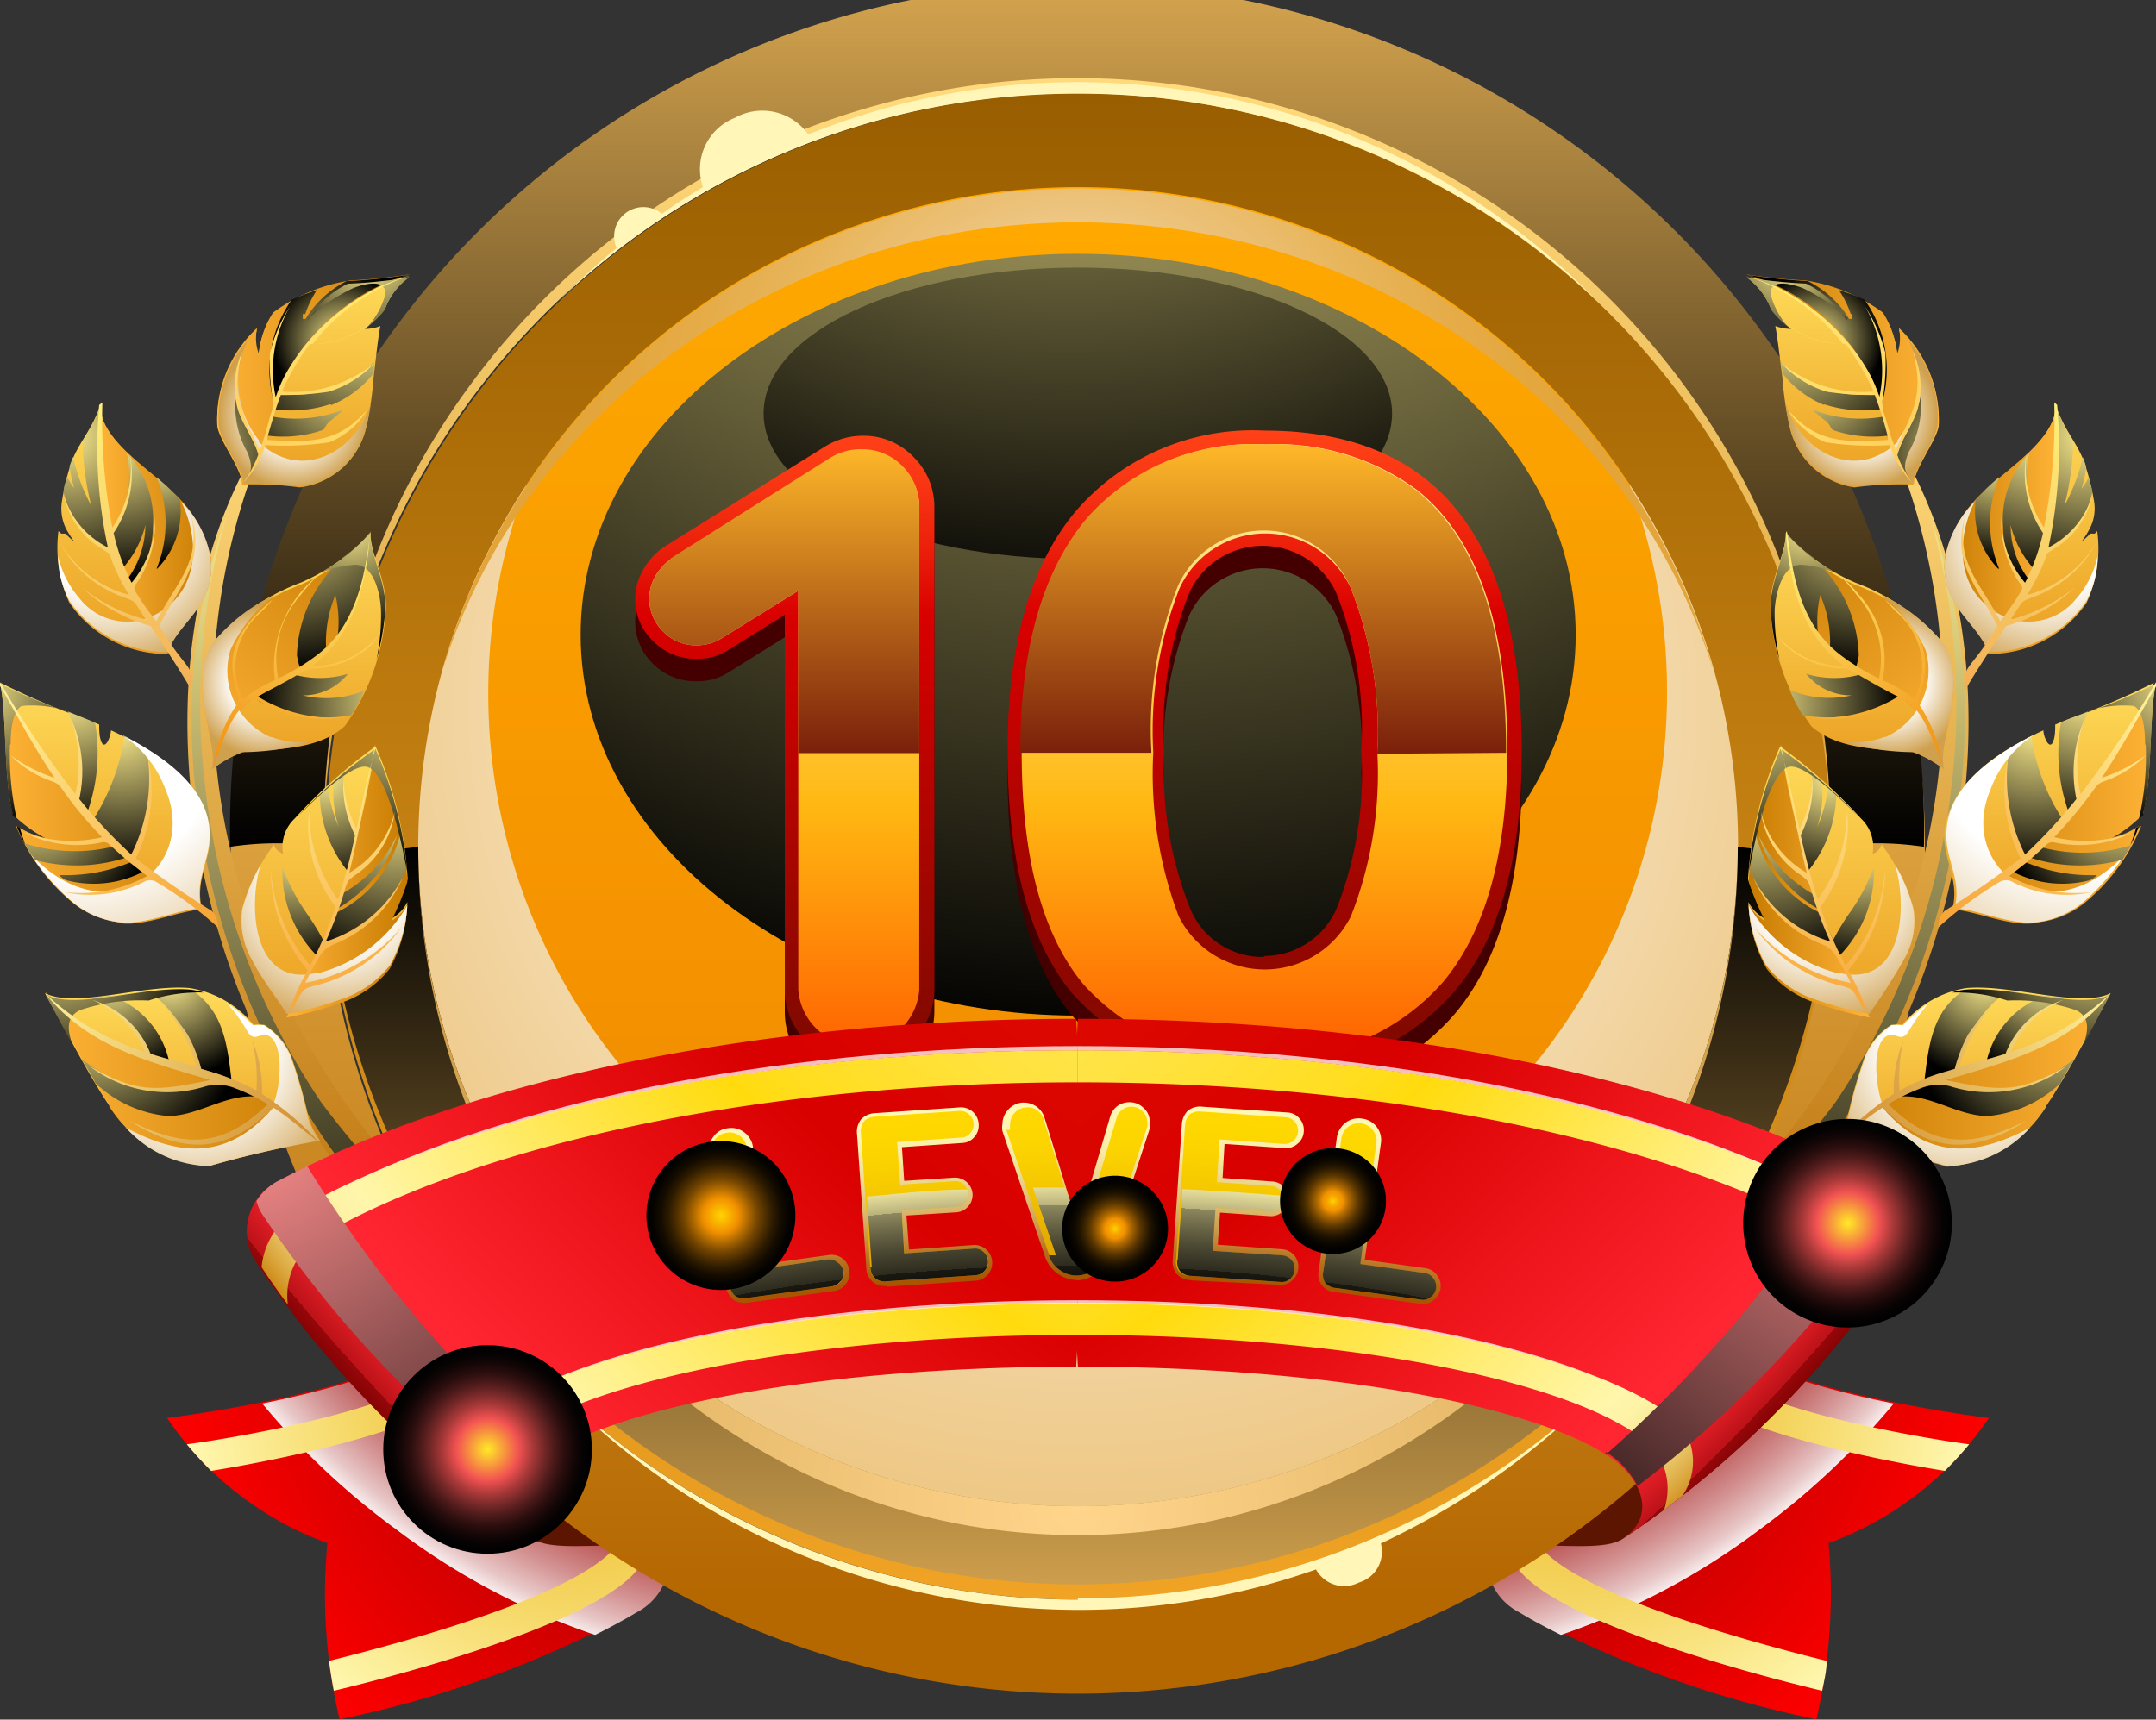 <svg xmlns="http://www.w3.org/2000/svg" xmlns:xlink="http://www.w3.org/1999/xlink" viewBox="0 0 67.17 53.59"><rect x="0" y="0" width="67.17" height="53.59" fill="#333333" stroke="none"/><defs><style>.cls-1{isolation:isolate;}.cls-10,.cls-100,.cls-101,.cls-102,.cls-103,.cls-104,.cls-105,.cls-106,.cls-107,.cls-108,.cls-109,.cls-11,.cls-110,.cls-111,.cls-112,.cls-113,.cls-114,.cls-115,.cls-116,.cls-117,.cls-118,.cls-119,.cls-12,.cls-120,.cls-121,.cls-122,.cls-123,.cls-124,.cls-125,.cls-126,.cls-127,.cls-128,.cls-13,.cls-130,.cls-132,.cls-133,.cls-134,.cls-136,.cls-14,.cls-15,.cls-16,.cls-17,.cls-18,.cls-19,.cls-2,.cls-20,.cls-21,.cls-22,.cls-23,.cls-24,.cls-25,.cls-26,.cls-27,.cls-28,.cls-29,.cls-3,.cls-30,.cls-31,.cls-32,.cls-33,.cls-34,.cls-35,.cls-36,.cls-37,.cls-38,.cls-39,.cls-4,.cls-40,.cls-41,.cls-42,.cls-43,.cls-44,.cls-45,.cls-46,.cls-47,.cls-48,.cls-49,.cls-5,.cls-50,.cls-51,.cls-52,.cls-53,.cls-54,.cls-55,.cls-56,.cls-57,.cls-58,.cls-59,.cls-6,.cls-60,.cls-61,.cls-62,.cls-63,.cls-64,.cls-65,.cls-66,.cls-67,.cls-68,.cls-7,.cls-71,.cls-72,.cls-73,.cls-74,.cls-75,.cls-76,.cls-77,.cls-78,.cls-79,.cls-8,.cls-80,.cls-81,.cls-82,.cls-83,.cls-84,.cls-85,.cls-86,.cls-87,.cls-88,.cls-89,.cls-9,.cls-90,.cls-91,.cls-92,.cls-93,.cls-94,.cls-95,.cls-96,.cls-97,.cls-98,.cls-99{fill-rule:evenodd;}.cls-2{fill:url(#radial-gradient);}.cls-10,.cls-100,.cls-110,.cls-118,.cls-17,.cls-27,.cls-3,.cls-32,.cls-41,.cls-47,.cls-57,.cls-65,.cls-7,.cls-80,.cls-85,.cls-94{mix-blend-mode:multiply;}.cls-3{fill:url(#radial-gradient-2);}.cls-4{fill:url(#radial-gradient-3);}.cls-5{fill:#5b1500;}.cls-6{fill:url(#radial-gradient-4);}.cls-7{fill:url(#radial-gradient-5);}.cls-8{fill:url(#radial-gradient-6);}.cls-9{fill:url(#linear-gradient);}.cls-10{fill:url(#radial-gradient-7);}.cls-11{fill:url(#linear-gradient-2);}.cls-12{fill:url(#linear-gradient-3);}.cls-13{fill:#fff6b8;}.cls-101,.cls-102,.cls-103,.cls-104,.cls-105,.cls-108,.cls-111,.cls-112,.cls-115,.cls-116,.cls-119,.cls-120,.cls-126,.cls-128,.cls-129,.cls-13,.cls-130,.cls-133,.cls-134,.cls-135,.cls-136,.cls-14,.cls-15,.cls-16,.cls-18,.cls-19,.cls-21,.cls-24,.cls-25,.cls-26,.cls-28,.cls-33,.cls-34,.cls-35,.cls-36,.cls-39,.cls-42,.cls-44,.cls-48,.cls-49,.cls-50,.cls-51,.cls-52,.cls-55,.cls-58,.cls-59,.cls-62,.cls-63,.cls-66,.cls-67,.cls-72,.cls-74,.cls-77,.cls-78,.cls-79,.cls-81,.cls-86,.cls-87,.cls-88,.cls-89,.cls-92,.cls-95,.cls-97{mix-blend-mode:screen;}.cls-14{fill:url(#linear-gradient-4);}.cls-15{fill:url(#linear-gradient-5);}.cls-16{fill:url(#radial-gradient-8);}.cls-17{fill:url(#radial-gradient-9);}.cls-18{fill:url(#New_Gradient_Swatch_94);}.cls-19{fill:url(#New_Gradient_Swatch_94-2);}.cls-20{fill:url(#linear-gradient-6);}.cls-21{fill:url(#New_Gradient_Swatch_94-3);}.cls-22{fill:url(#linear-gradient-7);}.cls-23{fill:url(#linear-gradient-8);}.cls-24{fill:url(#New_Gradient_Swatch_94-4);}.cls-25{fill:url(#New_Gradient_Swatch_94-5);}.cls-26{fill:url(#New_Gradient_Swatch_94-6);}.cls-27{fill:url(#radial-gradient-10);}.cls-28{fill:url(#radial-gradient-11);}.cls-29{fill:url(#linear-gradient-9);}.cls-30{fill:url(#linear-gradient-10);}.cls-31{fill:url(#linear-gradient-11);}.cls-32{fill:url(#radial-gradient-12);}.cls-33{fill:url(#New_Gradient_Swatch_94-7);}.cls-34{fill:url(#radial-gradient-13);}.cls-35{fill:url(#New_Gradient_Swatch_94-8);}.cls-36{fill:url(#New_Gradient_Swatch_94-9);}.cls-37{fill:url(#linear-gradient-12);}.cls-38{fill:url(#linear-gradient-13);}.cls-39{fill:url(#New_Gradient_Swatch_94-10);}.cls-40{fill:url(#linear-gradient-14);}.cls-41{fill:url(#radial-gradient-14);}.cls-42{fill:url(#radial-gradient-15);}.cls-43{fill:url(#linear-gradient-15);}.cls-44{fill:url(#radial-gradient-16);}.cls-45{fill:url(#linear-gradient-16);}.cls-46{fill:url(#linear-gradient-17);}.cls-47{fill:url(#radial-gradient-17);}.cls-48{fill:url(#radial-gradient-18);}.cls-49{fill:url(#radial-gradient-19);}.cls-50{fill:url(#New_Gradient_Swatch_94-11);}.cls-51{fill:url(#New_Gradient_Swatch_94-12);}.cls-52{fill:url(#New_Gradient_Swatch_94-13);}.cls-53{fill:url(#linear-gradient-18);}.cls-54{fill:url(#linear-gradient-19);}.cls-55{fill:url(#New_Gradient_Swatch_94-14);}.cls-56{fill:url(#linear-gradient-20);}.cls-57{fill:url(#radial-gradient-20);}.cls-58{fill:url(#radial-gradient-21);}.cls-59{fill:url(#New_Gradient_Swatch_94-15);}.cls-60{fill:url(#linear-gradient-21);}.cls-61{fill:url(#linear-gradient-22);}.cls-62{fill:url(#New_Gradient_Swatch_94-16);}.cls-63{fill:url(#New_Gradient_Swatch_94-17);}.cls-64{fill:url(#linear-gradient-23);}.cls-65{fill:url(#radial-gradient-22);}.cls-66{fill:url(#New_Gradient_Swatch_94-18);}.cls-67{fill:url(#radial-gradient-23);}.cls-68{fill:url(#linear-gradient-24);}.cls-69{fill:#400;}.cls-70{fill:url(#New_Gradient_Swatch_99);}.cls-71{fill:url(#New_Gradient_Swatch_106);}.cls-72{fill:url(#New_Gradient_Swatch_103);}.cls-73{fill:url(#linear-gradient-25);}.cls-74{fill:url(#New_Gradient_Swatch_94-19);}.cls-75{fill:url(#linear-gradient-26);}.cls-76{fill:url(#linear-gradient-27);}.cls-77{fill:url(#New_Gradient_Swatch_94-20);}.cls-78{fill:url(#New_Gradient_Swatch_94-21);}.cls-79{fill:url(#New_Gradient_Swatch_94-22);}.cls-80{fill:url(#radial-gradient-24);}.cls-81{fill:url(#radial-gradient-25);}.cls-82{fill:url(#linear-gradient-28);}.cls-83{fill:url(#linear-gradient-29);}.cls-84{fill:url(#linear-gradient-30);}.cls-85{fill:url(#radial-gradient-26);}.cls-86{fill:url(#New_Gradient_Swatch_94-23);}.cls-87{fill:url(#radial-gradient-27);}.cls-88{fill:url(#New_Gradient_Swatch_94-24);}.cls-89{fill:url(#New_Gradient_Swatch_94-25);}.cls-90{fill:url(#linear-gradient-31);}.cls-91{fill:url(#linear-gradient-32);}.cls-92{fill:url(#New_Gradient_Swatch_94-26);}.cls-93{fill:url(#linear-gradient-33);}.cls-94{fill:url(#radial-gradient-28);}.cls-95{fill:url(#radial-gradient-29);}.cls-96{fill:url(#linear-gradient-34);}.cls-97{fill:url(#radial-gradient-30);}.cls-98{fill:url(#linear-gradient-35);}.cls-99{fill:url(#linear-gradient-36);}.cls-100{fill:url(#radial-gradient-31);}.cls-101{fill:url(#radial-gradient-32);}.cls-102{fill:url(#radial-gradient-33);}.cls-103{fill:url(#New_Gradient_Swatch_94-27);}.cls-104{fill:url(#New_Gradient_Swatch_94-28);}.cls-105{fill:url(#New_Gradient_Swatch_94-29);}.cls-106{fill:url(#linear-gradient-37);}.cls-107{fill:url(#linear-gradient-38);}.cls-108{fill:url(#New_Gradient_Swatch_94-30);}.cls-109{fill:url(#linear-gradient-39);}.cls-110{fill:url(#radial-gradient-34);}.cls-111{fill:url(#radial-gradient-35);}.cls-112{fill:url(#New_Gradient_Swatch_94-31);}.cls-113{fill:url(#linear-gradient-40);}.cls-114{fill:url(#linear-gradient-41);}.cls-115{fill:url(#New_Gradient_Swatch_94-32);}.cls-116{fill:url(#New_Gradient_Swatch_94-33);}.cls-117{fill:url(#linear-gradient-42);}.cls-118{fill:url(#radial-gradient-36);}.cls-119{fill:url(#New_Gradient_Swatch_94-34);}.cls-120{fill:url(#radial-gradient-37);}.cls-121{fill:url(#linear-gradient-43);}.cls-122{fill:url(#radial-gradient-38);}.cls-123{fill:url(#radial-gradient-39);}.cls-124{fill:url(#radial-gradient-40);}.cls-125{fill:#fff;opacity:0.75;}.cls-126{fill:url(#radial-gradient-41);}.cls-127{fill:url(#radial-gradient-42);}.cls-128{fill:url(#radial-gradient-43);}.cls-129{fill:url(#radial-gradient-44);}.cls-130{fill:url(#radial-gradient-45);}.cls-131{fill:url(#radial-gradient-46);}.cls-132{fill:url(#radial-gradient-47);}.cls-133{fill:url(#radial-gradient-48);}.cls-134{fill:url(#radial-gradient-49);}.cls-135{fill:url(#radial-gradient-50);}.cls-136{fill:url(#radial-gradient-51);}</style><radialGradient id="radial-gradient" cx="198.22" cy="82.98" r="18.51" gradientUnits="userSpaceOnUse"><stop offset="0" stop-color="#7d0000"/><stop offset="1" stop-color="red"/></radialGradient><radialGradient id="radial-gradient-2" cx="201.84" cy="70.59" r="24.8" gradientUnits="userSpaceOnUse"><stop offset="0.71" stop-color="#900"/><stop offset="0.75" stop-color="#9b0404"/><stop offset="0.78" stop-color="#9f1010"/><stop offset="0.82" stop-color="#a82424"/><stop offset="0.86" stop-color="#b34141"/><stop offset="0.89" stop-color="#c26666"/><stop offset="0.93" stop-color="#d49393"/><stop offset="0.97" stop-color="#e8c7c7"/><stop offset="1" stop-color="#fff"/></radialGradient><radialGradient id="radial-gradient-3" cx="192.95" cy="85.67" r="12.33" gradientUnits="userSpaceOnUse"><stop offset="0" stop-color="#e8aa00"/><stop offset="1" stop-color="#fff8b0"/></radialGradient><radialGradient id="radial-gradient-4" cx="21.57" cy="82.98" r="18.51" gradientTransform="matrix(-1, 0, 0, 1, 240.34, 0)" xlink:href="#radial-gradient"/><radialGradient id="radial-gradient-5" cx="25.19" cy="70.59" r="24.8" gradientTransform="matrix(-1, 0, 0, 1, 240.34, 0)" xlink:href="#radial-gradient-2"/><radialGradient id="radial-gradient-6" cx="16.3" cy="85.67" r="12.33" gradientTransform="matrix(-1, 0, 0, 1, 240.34, 0)" xlink:href="#radial-gradient-3"/><linearGradient id="linear-gradient" x1="208.49" y1="90.5" x2="208.49" y2="47.6" gradientUnits="userSpaceOnUse"><stop offset="0" stop-color="#ed8200"/><stop offset="1" stop-color="#fa0"/></linearGradient><radialGradient id="radial-gradient-7" cx="208.64" cy="64.65" r="40.52" gradientUnits="userSpaceOnUse"><stop offset="0" stop-color="#fff"/><stop offset="1" stop-color="#e3a539"/></radialGradient><linearGradient id="linear-gradient-2" x1="208.49" y1="92.51" x2="208.49" y2="45.58" gradientUnits="userSpaceOnUse"><stop offset="0" stop-color="#f0a324"/><stop offset="1" stop-color="#995e00"/></linearGradient><linearGradient id="linear-gradient-3" x1="208.49" y1="92.51" x2="208.49" y2="45.58" gradientUnits="userSpaceOnUse"><stop offset="0" stop-color="#b56700"/><stop offset="1" stop-color="#ffd97a"/></linearGradient><linearGradient id="linear-gradient-4" x1="208.49" y1="92.51" x2="208.49" y2="69.05" gradientUnits="userSpaceOnUse"><stop offset="0" stop-color="#d1a14d"/><stop offset="1"/></linearGradient><linearGradient id="linear-gradient-5" x1="208.49" y1="69.05" x2="208.49" y2="42.66" gradientUnits="userSpaceOnUse"><stop offset="0"/><stop offset="1" stop-color="#d1a14d"/></linearGradient><radialGradient id="radial-gradient-8" cx="208.49" cy="89.62" r="24.62" gradientUnits="userSpaceOnUse"><stop offset="0" stop-color="#ffd58c"/><stop offset="1" stop-color="#d1a14d"/></radialGradient><radialGradient id="radial-gradient-9" cx="208.49" cy="56.02" r="22.27" gradientUnits="userSpaceOnUse"><stop offset="0" stop-color="#fff"/><stop offset="0.11" stop-color="#f8e7cb"/><stop offset="0.21" stop-color="#f1d39f"/><stop offset="0.32" stop-color="#ecc27a"/><stop offset="0.43" stop-color="#e8b65d"/><stop offset="0.54" stop-color="#e5ac49"/><stop offset="0.64" stop-color="#e4a73d"/><stop offset="0.75" stop-color="#e3a539"/></radialGradient><radialGradient id="New_Gradient_Swatch_94" cx="210.04" cy="31.3" r="43.92" gradientUnits="userSpaceOnUse"><stop offset="0" stop-color="#ffd58c"/><stop offset="0" stop-color="#ffef8f"/><stop offset="1"/></radialGradient><radialGradient id="New_Gradient_Swatch_94-2" cx="208.29" cy="33" r="29.17" xlink:href="#New_Gradient_Swatch_94"/><linearGradient id="linear-gradient-6" x1="186.87" y1="84.81" x2="186.87" y2="55.8" xlink:href="#linear-gradient-3"/><radialGradient id="New_Gradient_Swatch_94-3" cx="179.92" cy="58.42" r="28.73" xlink:href="#New_Gradient_Swatch_94"/><linearGradient id="linear-gradient-7" x1="178.17" y1="71.42" x2="178.17" y2="63.92" gradientUnits="userSpaceOnUse"><stop offset="0" stop-color="#eb9e21"/><stop offset="1" stop-color="#ffdb59"/></linearGradient><linearGradient id="linear-gradient-8" x1="174.91" y1="67.67" x2="181.19" y2="67.67" gradientUnits="userSpaceOnUse"><stop offset="0" stop-color="#ffb438"/><stop offset="1" stop-color="#c77a00"/></linearGradient><radialGradient id="New_Gradient_Swatch_94-4" cx="174.19" cy="63.97" r="4.53" xlink:href="#New_Gradient_Swatch_94"/><radialGradient id="New_Gradient_Swatch_94-5" cx="177.16" cy="64.32" r="4.29" xlink:href="#New_Gradient_Swatch_94"/><radialGradient id="New_Gradient_Swatch_94-6" cx="178.64" cy="65.32" r="4.47" xlink:href="#New_Gradient_Swatch_94"/><radialGradient id="radial-gradient-10" cx="177.37" cy="65.24" r="10.56" gradientUnits="userSpaceOnUse"><stop offset="0.44" stop-color="#fff"/><stop offset="1" stop-color="#cfa04d"/></radialGradient><radialGradient id="radial-gradient-11" cx="175.92" cy="67.67" r="3.91" gradientUnits="userSpaceOnUse"><stop offset="0" stop-color="#ffbe4d"/><stop offset="0" stop-color="#ffef8f"/><stop offset="1"/></radialGradient><linearGradient id="linear-gradient-9" x1="181.43" y1="71.76" x2="174.59" y2="64.35" gradientUnits="userSpaceOnUse"><stop offset="0" stop-color="#f7a334"/><stop offset="1" stop-color="#fff39c"/></linearGradient><linearGradient id="linear-gradient-10" x1="185.02" y1="74.31" x2="185.02" y2="65.97" xlink:href="#linear-gradient-7"/><linearGradient id="linear-gradient-11" x1="183.85" y1="70.14" x2="187.61" y2="70.14" xlink:href="#linear-gradient-8"/><radialGradient id="radial-gradient-12" cx="185.36" cy="70.29" r="4.49" xlink:href="#radial-gradient-10"/><radialGradient id="New_Gradient_Swatch_94-7" cx="185.02" cy="66.83" r="3.55" xlink:href="#New_Gradient_Swatch_94"/><radialGradient id="radial-gradient-13" cx="187.32" cy="67.65" r="5.27" xlink:href="#radial-gradient-11"/><radialGradient id="New_Gradient_Swatch_94-8" cx="187.36" cy="64.56" r="5.18" xlink:href="#New_Gradient_Swatch_94"/><radialGradient id="New_Gradient_Swatch_94-9" cx="184.03" cy="69.13" r="3.64" xlink:href="#New_Gradient_Swatch_94"/><linearGradient id="linear-gradient-12" x1="185.56" y1="74.52" x2="185.22" y2="65.4" xlink:href="#linear-gradient-9"/><linearGradient id="linear-gradient-13" x1="179.1" y1="62.98" x2="179.1" y2="55.28" xlink:href="#linear-gradient-7"/><radialGradient id="New_Gradient_Swatch_94-10" cx="176.99" cy="56.24" r="4.73" xlink:href="#New_Gradient_Swatch_94"/><linearGradient id="linear-gradient-14" x1="178" y1="59.13" x2="181.49" y2="59.13" xlink:href="#linear-gradient-8"/><radialGradient id="radial-gradient-14" cx="178.32" cy="59.32" r="4.42" xlink:href="#radial-gradient-10"/><radialGradient id="radial-gradient-15" cx="178.58" cy="56.34" r="4.39" xlink:href="#radial-gradient-11"/><linearGradient id="linear-gradient-15" x1="180.56" y1="64.42" x2="177.6" y2="55.56" gradientUnits="userSpaceOnUse"><stop offset="0" stop-color="#f2ae55"/><stop offset="1" stop-color="#ffef7a"/></linearGradient><radialGradient id="radial-gradient-16" cx="179.88" cy="56.94" r="3.23" xlink:href="#radial-gradient-11"/><linearGradient id="linear-gradient-16" x1="184.65" y1="57.83" x2="184.65" y2="51.26" xlink:href="#linear-gradient-7"/><linearGradient id="linear-gradient-17" x1="181.66" y1="54.5" x2="187.65" y2="54.5" xlink:href="#linear-gradient-8"/><radialGradient id="radial-gradient-17" cx="184.06" cy="55.56" r="2.34" xlink:href="#radial-gradient-10"/><radialGradient id="radial-gradient-18" cx="185.5" cy="53.26" r="2.08" xlink:href="#radial-gradient-11"/><radialGradient id="radial-gradient-19" cx="180.67" cy="56.69" r="3.6" xlink:href="#radial-gradient-11"/><radialGradient id="New_Gradient_Swatch_94-11" cx="186.44" cy="52.76" r="4.92" xlink:href="#New_Gradient_Swatch_94"/><radialGradient id="New_Gradient_Swatch_94-12" cx="186.41" cy="50.73" r="3.65" xlink:href="#New_Gradient_Swatch_94"/><radialGradient id="New_Gradient_Swatch_94-13" cx="185.71" cy="54.34" r="4.11" xlink:href="#New_Gradient_Swatch_94"/><linearGradient id="linear-gradient-18" x1="182.11" y1="57.33" x2="187.25" y2="51.04" gradientUnits="userSpaceOnUse"><stop offset="0" stop-color="#ffcb5a"/><stop offset="1" stop-color="#ffef7a"/></linearGradient><linearGradient id="linear-gradient-19" x1="184.07" y1="66.63" x2="184.07" y2="59.27" xlink:href="#linear-gradient-7"/><radialGradient id="New_Gradient_Swatch_94-14" cx="187.39" cy="64.55" r="4.47" xlink:href="#New_Gradient_Swatch_94"/><linearGradient id="linear-gradient-20" x1="180.65" y1="65.94" x2="186.53" y2="59.04" xlink:href="#linear-gradient-8"/><radialGradient id="radial-gradient-20" cx="183.19" cy="63.91" r="2.38" xlink:href="#radial-gradient-10"/><radialGradient id="radial-gradient-21" cx="183.95" cy="58.26" r="5.34" xlink:href="#radial-gradient-11"/><radialGradient id="New_Gradient_Swatch_94-15" cx="185.81" cy="58.99" r="3.71" xlink:href="#New_Gradient_Swatch_94"/><linearGradient id="linear-gradient-21" x1="181.97" y1="66.85" x2="186.71" y2="59.76" gradientUnits="userSpaceOnUse"><stop offset="0" stop-color="#f28f0f"/><stop offset="1" stop-color="#ffef7a"/></linearGradient><linearGradient id="linear-gradient-22" x1="180.6" y1="79.03" x2="180.6" y2="73.46" xlink:href="#linear-gradient-7"/><radialGradient id="New_Gradient_Swatch_94-16" cx="178.33" cy="73.16" r="3.09" xlink:href="#New_Gradient_Swatch_94"/><radialGradient id="New_Gradient_Swatch_94-17" cx="180.21" cy="73.19" r="3.1" xlink:href="#New_Gradient_Swatch_94"/><linearGradient id="linear-gradient-23" x1="176.33" y1="76.33" x2="184.86" y2="76.33" xlink:href="#linear-gradient-8"/><radialGradient id="radial-gradient-22" cx="180.98" cy="75.31" r="5.28" xlink:href="#radial-gradient-10"/><radialGradient id="New_Gradient_Swatch_94-18" cx="176.73" cy="71.94" r="4.55" xlink:href="#New_Gradient_Swatch_94"/><radialGradient id="radial-gradient-23" cx="177.78" cy="74.05" r="4.91" xlink:href="#radial-gradient-11"/><linearGradient id="linear-gradient-24" x1="184.7" y1="78.4" x2="176.11" y2="73.71" gradientUnits="userSpaceOnUse"><stop offset="0" stop-color="#d18a2c"/><stop offset="1" stop-color="#fff39c"/></linearGradient><linearGradient id="New_Gradient_Swatch_99" x1="208.49" y1="76.03" x2="208.49" y2="56.08" gradientUnits="userSpaceOnUse"><stop offset="0" stop-color="#7a0a00"/><stop offset="0.71" stop-color="#d90000"/><stop offset="0.82" stop-color="#ec200b"/><stop offset="0.93" stop-color="#fa3814"/><stop offset="1" stop-color="#ff4117"/></linearGradient><linearGradient id="New_Gradient_Swatch_106" x1="208.49" y1="75.61" x2="208.49" y2="56.51" gradientUnits="userSpaceOnUse"><stop offset="0" stop-color="#ff6000"/><stop offset="0.41" stop-color="#ffb812"/><stop offset="1" stop-color="#fff2b0"/></linearGradient><linearGradient id="New_Gradient_Swatch_103" x1="208.49" y1="66.12" x2="208.49" y2="56.51" gradientUnits="userSpaceOnUse"><stop offset="0" stop-color="#7a200b"/><stop offset="1" stop-color="#ffb829"/></linearGradient><linearGradient id="linear-gradient-25" x1="146.28" y1="84.81" x2="146.28" y2="55.8" gradientTransform="matrix(-1, 0, 0, 1, 376.4, 0)" xlink:href="#linear-gradient-3"/><radialGradient id="New_Gradient_Swatch_94-19" cx="139.33" cy="58.42" r="28.73" gradientTransform="matrix(-1, 0, 0, 1, 376.4, 0)" xlink:href="#New_Gradient_Swatch_94"/><linearGradient id="linear-gradient-26" x1="137.59" y1="71.42" x2="137.59" y2="63.92" gradientTransform="matrix(-1, 0, 0, 1, 376.4, 0)" xlink:href="#linear-gradient-7"/><linearGradient id="linear-gradient-27" x1="134.32" y1="67.67" x2="140.61" y2="67.67" gradientTransform="matrix(-1, 0, 0, 1, 376.4, 0)" xlink:href="#linear-gradient-8"/><radialGradient id="New_Gradient_Swatch_94-20" cx="133.6" cy="63.97" r="4.53" gradientTransform="matrix(-1, 0, 0, 1, 376.4, 0)" xlink:href="#New_Gradient_Swatch_94"/><radialGradient id="New_Gradient_Swatch_94-21" cx="136.58" cy="64.32" r="4.29" gradientTransform="matrix(-1, 0, 0, 1, 376.4, 0)" xlink:href="#New_Gradient_Swatch_94"/><radialGradient id="New_Gradient_Swatch_94-22" cx="138.05" cy="65.32" r="4.47" gradientTransform="matrix(-1, 0, 0, 1, 376.4, 0)" xlink:href="#New_Gradient_Swatch_94"/><radialGradient id="radial-gradient-24" cx="136.79" cy="65.24" r="10.56" gradientTransform="matrix(-1, 0, 0, 1, 376.4, 0)" xlink:href="#radial-gradient-10"/><radialGradient id="radial-gradient-25" cx="135.33" cy="67.67" r="3.91" gradientTransform="matrix(-1, 0, 0, 1, 376.4, 0)" xlink:href="#radial-gradient-11"/><linearGradient id="linear-gradient-28" x1="140.85" y1="71.76" x2="134.01" y2="64.35" gradientTransform="matrix(-1, 0, 0, 1, 376.4, 0)" xlink:href="#linear-gradient-9"/><linearGradient id="linear-gradient-29" x1="144.43" y1="74.31" x2="144.43" y2="65.97" gradientTransform="matrix(-1, 0, 0, 1, 376.4, 0)" xlink:href="#linear-gradient-7"/><linearGradient id="linear-gradient-30" x1="143.26" y1="70.14" x2="147.03" y2="70.14" gradientTransform="matrix(-1, 0, 0, 1, 376.4, 0)" xlink:href="#linear-gradient-8"/><radialGradient id="radial-gradient-26" cx="144.77" cy="70.29" r="4.49" gradientTransform="matrix(-1, 0, 0, 1, 376.4, 0)" xlink:href="#radial-gradient-10"/><radialGradient id="New_Gradient_Swatch_94-23" cx="144.44" cy="66.83" r="3.55" gradientTransform="matrix(-1, 0, 0, 1, 376.4, 0)" xlink:href="#New_Gradient_Swatch_94"/><radialGradient id="radial-gradient-27" cx="146.73" cy="67.65" r="5.27" gradientTransform="matrix(-1, 0, 0, 1, 376.4, 0)" xlink:href="#radial-gradient-11"/><radialGradient id="New_Gradient_Swatch_94-24" cx="146.77" cy="64.56" r="5.18" gradientTransform="matrix(-1, 0, 0, 1, 376.4, 0)" xlink:href="#New_Gradient_Swatch_94"/><radialGradient id="New_Gradient_Swatch_94-25" cx="143.44" cy="69.13" r="3.64" gradientTransform="matrix(-1, 0, 0, 1, 376.4, 0)" xlink:href="#New_Gradient_Swatch_94"/><linearGradient id="linear-gradient-31" x1="144.97" y1="74.52" x2="144.64" y2="65.4" gradientTransform="matrix(-1, 0, 0, 1, 376.4, 0)" xlink:href="#linear-gradient-9"/><linearGradient id="linear-gradient-32" x1="138.52" y1="62.98" x2="138.52" y2="55.28" gradientTransform="matrix(-1, 0, 0, 1, 376.4, 0)" xlink:href="#linear-gradient-7"/><radialGradient id="New_Gradient_Swatch_94-26" cx="136.4" cy="56.24" r="4.73" gradientTransform="matrix(-1, 0, 0, 1, 376.4, 0)" xlink:href="#New_Gradient_Swatch_94"/><linearGradient id="linear-gradient-33" x1="137.42" y1="59.13" x2="140.91" y2="59.13" gradientTransform="matrix(-1, 0, 0, 1, 376.4, 0)" xlink:href="#linear-gradient-8"/><radialGradient id="radial-gradient-28" cx="137.74" cy="59.32" r="4.42" gradientTransform="matrix(-1, 0, 0, 1, 376.4, 0)" xlink:href="#radial-gradient-10"/><radialGradient id="radial-gradient-29" cx="137.99" cy="56.34" r="4.39" gradientTransform="matrix(-1, 0, 0, 1, 376.4, 0)" xlink:href="#radial-gradient-11"/><linearGradient id="linear-gradient-34" x1="139.97" y1="64.42" x2="137.01" y2="55.56" gradientTransform="matrix(-1, 0, 0, 1, 376.4, 0)" xlink:href="#linear-gradient-15"/><radialGradient id="radial-gradient-30" cx="139.3" cy="56.94" r="3.23" gradientTransform="matrix(-1, 0, 0, 1, 376.4, 0)" xlink:href="#radial-gradient-11"/><linearGradient id="linear-gradient-35" x1="144.07" y1="57.83" x2="144.07" y2="51.26" gradientTransform="matrix(-1, 0, 0, 1, 376.4, 0)" xlink:href="#linear-gradient-7"/><linearGradient id="linear-gradient-36" x1="141.07" y1="54.5" x2="147.07" y2="54.5" gradientTransform="matrix(-1, 0, 0, 1, 376.4, 0)" xlink:href="#linear-gradient-8"/><radialGradient id="radial-gradient-31" cx="143.47" cy="55.56" r="2.34" gradientTransform="matrix(-1, 0, 0, 1, 376.4, 0)" xlink:href="#radial-gradient-10"/><radialGradient id="radial-gradient-32" cx="144.92" cy="53.26" r="2.08" gradientTransform="matrix(-1, 0, 0, 1, 376.4, 0)" xlink:href="#radial-gradient-11"/><radialGradient id="radial-gradient-33" cx="140.08" cy="56.69" r="3.6" gradientTransform="matrix(-1, 0, 0, 1, 376.4, 0)" xlink:href="#radial-gradient-11"/><radialGradient id="New_Gradient_Swatch_94-27" cx="145.86" cy="52.76" r="4.92" gradientTransform="matrix(-1, 0, 0, 1, 376.4, 0)" xlink:href="#New_Gradient_Swatch_94"/><radialGradient id="New_Gradient_Swatch_94-28" cx="145.82" cy="50.73" r="3.65" gradientTransform="matrix(-1, 0, 0, 1, 376.4, 0)" xlink:href="#New_Gradient_Swatch_94"/><radialGradient id="New_Gradient_Swatch_94-29" cx="145.12" cy="54.34" r="4.11" gradientTransform="matrix(-1, 0, 0, 1, 376.4, 0)" xlink:href="#New_Gradient_Swatch_94"/><linearGradient id="linear-gradient-37" x1="141.53" y1="57.33" x2="146.67" y2="51.04" gradientTransform="matrix(-1, 0, 0, 1, 376.4, 0)" xlink:href="#linear-gradient-18"/><linearGradient id="linear-gradient-38" x1="143.48" y1="66.63" x2="143.48" y2="59.27" gradientTransform="matrix(-1, 0, 0, 1, 376.4, 0)" xlink:href="#linear-gradient-7"/><radialGradient id="New_Gradient_Swatch_94-30" cx="146.81" cy="64.55" r="4.47" gradientTransform="matrix(-1, 0, 0, 1, 376.4, 0)" xlink:href="#New_Gradient_Swatch_94"/><linearGradient id="linear-gradient-39" x1="140.06" y1="65.94" x2="145.94" y2="59.04" gradientTransform="matrix(-1, 0, 0, 1, 376.4, 0)" xlink:href="#linear-gradient-8"/><radialGradient id="radial-gradient-34" cx="142.61" cy="63.91" r="2.38" gradientTransform="matrix(-1, 0, 0, 1, 376.4, 0)" xlink:href="#radial-gradient-10"/><radialGradient id="radial-gradient-35" cx="143.37" cy="58.26" r="5.34" gradientTransform="matrix(-1, 0, 0, 1, 376.4, 0)" xlink:href="#radial-gradient-11"/><radialGradient id="New_Gradient_Swatch_94-31" cx="145.23" cy="58.99" r="3.71" gradientTransform="matrix(-1, 0, 0, 1, 376.4, 0)" xlink:href="#New_Gradient_Swatch_94"/><linearGradient id="linear-gradient-40" x1="141.38" y1="66.85" x2="146.13" y2="59.76" gradientTransform="matrix(-1, 0, 0, 1, 376.4, 0)" xlink:href="#linear-gradient-21"/><linearGradient id="linear-gradient-41" x1="140.01" y1="79.03" x2="140.01" y2="73.46" gradientTransform="matrix(-1, 0, 0, 1, 376.4, 0)" xlink:href="#linear-gradient-7"/><radialGradient id="New_Gradient_Swatch_94-32" cx="137.74" cy="73.16" r="3.09" gradientTransform="matrix(-1, 0, 0, 1, 376.4, 0)" xlink:href="#New_Gradient_Swatch_94"/><radialGradient id="New_Gradient_Swatch_94-33" cx="139.63" cy="73.19" r="3.1" gradientTransform="matrix(-1, 0, 0, 1, 376.4, 0)" xlink:href="#New_Gradient_Swatch_94"/><linearGradient id="linear-gradient-42" x1="135.75" y1="76.33" x2="144.27" y2="76.33" gradientTransform="matrix(-1, 0, 0, 1, 376.4, 0)" xlink:href="#linear-gradient-8"/><radialGradient id="radial-gradient-36" cx="140.4" cy="75.31" r="5.28" gradientTransform="matrix(-1, 0, 0, 1, 376.4, 0)" xlink:href="#radial-gradient-10"/><radialGradient id="New_Gradient_Swatch_94-34" cx="136.14" cy="71.94" r="4.55" gradientTransform="matrix(-1, 0, 0, 1, 376.4, 0)" xlink:href="#New_Gradient_Swatch_94"/><radialGradient id="radial-gradient-37" cx="137.19" cy="74.05" r="4.91" gradientTransform="matrix(-1, 0, 0, 1, 376.4, 0)" xlink:href="#radial-gradient-11"/><linearGradient id="linear-gradient-43" x1="144.11" y1="78.4" x2="135.52" y2="73.71" gradientTransform="matrix(-1, 0, 0, 1, 376.4, 0)" xlink:href="#linear-gradient-24"/><radialGradient id="radial-gradient-38" cx="-14.51" cy="37.97" r="71.19" gradientTransform="matrix(-1, 0, 0, 1, 164.23, 0)" gradientUnits="userSpaceOnUse"><stop offset="0" stop-color="#ed3b00"/><stop offset="0.77" stop-color="#d90000"/><stop offset="0.95" stop-color="#ff2632"/><stop offset="0.96" stop-color="#fb2530"/><stop offset="0.97" stop-color="#ee212b"/><stop offset="0.98" stop-color="#d91b23"/><stop offset="0.99" stop-color="#bb1218"/><stop offset="0.99" stop-color="#96070a"/><stop offset="1" stop-color="#7d0000"/></radialGradient><radialGradient id="radial-gradient-39" cx="238.25" cy="37.97" r="71.19" gradientTransform="matrix(1, 0, 0, 1, 0, 0)" xlink:href="#radial-gradient-38"/><radialGradient id="radial-gradient-40" cx="234.56" cy="42.18" r="65.31" gradientUnits="userSpaceOnUse"><stop offset="0" stop-color="#ffea73"/><stop offset="0.35" stop-color="#ffea71"/><stop offset="0.47" stop-color="#ffe96a"/><stop offset="0.56" stop-color="#ffe75f"/><stop offset="0.63" stop-color="#ffe54e"/><stop offset="0.69" stop-color="#ffe138"/><stop offset="0.75" stop-color="#ffdd1d"/><stop offset="0.77" stop-color="#ffdb0d"/><stop offset="0.94" stop-color="#fff6ab"/><stop offset="0.95" stop-color="#fef3a7"/><stop offset="0.96" stop-color="#f9ea9a"/><stop offset="0.97" stop-color="#f3da85"/><stop offset="0.98" stop-color="#e9c567"/><stop offset="0.99" stop-color="#dca941"/><stop offset="1" stop-color="#cd8813"/><stop offset="1" stop-color="#c77a00"/></radialGradient><radialGradient id="radial-gradient-41" cx="182.63" cy="77.63" r="19.64" gradientUnits="userSpaceOnUse"><stop offset="0" stop-color="#ffd58c"/><stop offset="0" stop-color="#ff8f8f"/><stop offset="1"/></radialGradient><radialGradient id="radial-gradient-42" cx="-18.2" cy="42.18" r="65.31" gradientTransform="matrix(-1, 0, 0, 1, 164.23, 0)" xlink:href="#radial-gradient-40"/><radialGradient id="radial-gradient-43" cx="-70.13" cy="77.63" r="19.64" gradientTransform="matrix(-1, 0, 0, 1, 164.23, 0)" xlink:href="#radial-gradient-41"/><radialGradient id="radial-gradient-44" cx="15.19" cy="45.17" r="3.25" gradientUnits="userSpaceOnUse"><stop offset="0" stop-color="#ffea26"/><stop offset="0.02" stop-color="#fee029"/><stop offset="0.22" stop-color="#f57a46"/><stop offset="0.3" stop-color="#f25252"/><stop offset="0.32" stop-color="#e64e4e"/><stop offset="0.43" stop-color="#aa3939"/><stop offset="0.54" stop-color="#762828"/><stop offset="0.64" stop-color="#4c1a1a"/><stop offset="0.74" stop-color="#2b0e0e"/><stop offset="0.84" stop-color="#130606"/><stop offset="0.92" stop-color="#050202"/><stop offset="1"/></radialGradient><radialGradient id="radial-gradient-45" cx="232.48" cy="80.78" r="3.25" xlink:href="#radial-gradient-44"/><radialGradient id="radial-gradient-46" cx="208.56" cy="154.74" r="77.75" gradientUnits="userSpaceOnUse"><stop offset="0.93" stop-color="#a85400"/><stop offset="0.94" stop-color="#b66f1d"/><stop offset="0.95" stop-color="#cc994b"/><stop offset="0.96" stop-color="#debb71"/><stop offset="0.97" stop-color="#edd68f"/><stop offset="0.98" stop-color="#f7eaa4"/><stop offset="0.99" stop-color="#fdf5b1"/><stop offset="1" stop-color="#fff9b5"/></radialGradient><radialGradient id="radial-gradient-47" cx="208.5" cy="139.32" r="62.27" gradientUnits="userSpaceOnUse"><stop offset="0.9" stop-color="#c77a00"/><stop offset="0.91" stop-color="#d79600"/><stop offset="0.94" stop-color="#e9b300"/><stop offset="0.96" stop-color="#f5c800"/><stop offset="0.98" stop-color="#fcd500"/><stop offset="1" stop-color="#ffd900"/></radialGradient><radialGradient id="radial-gradient-48" cx="208.35" cy="142.46" r="62.87" gradientUnits="userSpaceOnUse"><stop offset="0.91"/><stop offset="0.93" stop-color="#020202"/><stop offset="0.95" stop-color="#0b0a07"/><stop offset="0.96" stop-color="#191811"/><stop offset="0.96" stop-color="#2d2b1e"/><stop offset="0.97" stop-color="#474430"/><stop offset="0.98" stop-color="#676345"/><stop offset="0.99" stop-color="#8d885e"/><stop offset="0.99" stop-color="#b9b27c"/><stop offset="1" stop-color="#eae19d"/><stop offset="1" stop-color="#fff6ab"/></radialGradient><radialGradient id="radial-gradient-49" cx="197.37" cy="80.54" r="2.31" gradientUnits="userSpaceOnUse"><stop offset="0" stop-color="#ffd400"/><stop offset="0.23" stop-color="#f39200"/><stop offset="0.26" stop-color="#e68a00"/><stop offset="0.38" stop-color="#a60"/><stop offset="0.49" stop-color="#764700"/><stop offset="0.61" stop-color="#4c2d00"/><stop offset="0.71" stop-color="#2b1a00"/><stop offset="0.82" stop-color="#130b00"/><stop offset="0.92" stop-color="#050300"/><stop offset="1"/></radialGradient><radialGradient id="radial-gradient-50" cx="34.74" cy="38.29" r="1.65" gradientUnits="userSpaceOnUse"><stop offset="0" stop-color="#ffd400"/><stop offset="0.02" stop-color="#fdcb00"/><stop offset="0.09" stop-color="#f8ac00"/><stop offset="0.15" stop-color="#f49900"/><stop offset="0.19" stop-color="#f39200"/><stop offset="0.2" stop-color="#ea8d00"/><stop offset="0.29" stop-color="#b46c00"/><stop offset="0.39" stop-color="#844f00"/><stop offset="0.48" stop-color="#5b3700"/><stop offset="0.58" stop-color="#3a2300"/><stop offset="0.67" stop-color="#211400"/><stop offset="0.77" stop-color="#0e0900"/><stop offset="0.88" stop-color="#040200"/><stop offset="1"/></radialGradient><radialGradient id="radial-gradient-51" cx="216.44" cy="80.09" r="1.65" xlink:href="#radial-gradient-50"/></defs><g class="cls-1"><g id="Layer_1" data-name="Layer 1"><path class="cls-2" d="M180.1,86.85c1.12-.13,8.34-1.19,8.34-2.89a.87.87,0,0,0-.34-.63,21.38,21.38,0,0,1,7.25,7.09,1.71,1.71,0,0,1,.29,1.44,1.89,1.89,0,0,1-.9,1,33.23,33.23,0,0,1-9.25,3.38,16.79,16.79,0,0,1-.38-5.49,10.24,10.24,0,0,1-5-3.91Z" transform="translate(-174.91 -42.66)"/><path class="cls-3" d="M188.44,84c0,1.09-2.94,1.91-5.36,2.4a23.23,23.23,0,0,0,4.17,3.92,22,22,0,0,0,6.2,3.29c.44-.22.87-.45,1.29-.7a1.89,1.89,0,0,0,.9-1,1.71,1.71,0,0,0-.29-1.44,21.38,21.38,0,0,0-7.25-7.09.87.87,0,0,1,.34.63Z" transform="translate(-174.91 -42.66)"/><path class="cls-4" d="M194.33,90.42c-.44,1.7-6.68,3.38-9.17,4q.06.47.15.93c2.24-.53,9.16-2.37,9.67-4.18a1.63,1.63,0,0,0-.29-1.37l-.66-.64a1.57,1.57,0,0,1,.3,1.29ZM181.48,88.5c2-.32,8.17-1.5,8.27-3.11a1,1,0,0,0-.33-.77l-.66-.65a.92.92,0,0,1,.33.7c-.05,1.67-6.83,2.8-8.36,3,.24.29.49.56.75.82Z" transform="translate(-174.91 -42.66)"/><path class="cls-5" d="M191.53,90.62c.94.64,4.4-.5,4.11,1.24a1.71,1.71,0,0,0-.29-1.44,30.6,30.6,0,0,0-8.59-8.64.86.86,0,0,1,.33.62c0,.71-1.17,1.27-2.63,1.69a30.5,30.5,0,0,0,7.07,6.53Z" transform="translate(-174.91 -42.66)"/><path class="cls-6" d="M236.89,86.85c-1.13-.13-8.34-1.19-8.34-2.89a.86.86,0,0,1,.33-.63,21.26,21.26,0,0,0-7.24,7.09,1.71,1.71,0,0,0-.29,1.44,1.85,1.85,0,0,0,.9,1,33.23,33.23,0,0,0,9.25,3.38,17.36,17.36,0,0,0,.38-5.49,10.29,10.29,0,0,0,5-3.91Z" transform="translate(-174.91 -42.66)"/><path class="cls-7" d="M228.55,84c0,1.09,2.94,1.91,5.36,2.4a23.57,23.57,0,0,1-4.17,3.92,22.17,22.17,0,0,1-6.2,3.29c-.44-.22-.88-.45-1.29-.7a1.85,1.85,0,0,1-.9-1,1.71,1.71,0,0,1,.29-1.44,21.26,21.26,0,0,1,7.24-7.09.86.86,0,0,0-.33.63Z" transform="translate(-174.91 -42.66)"/><path class="cls-8" d="M222.66,90.42c.44,1.7,6.67,3.38,9.16,4,0,.31-.08.62-.14.93-2.24-.53-9.16-2.37-9.67-4.18a1.6,1.6,0,0,1,.29-1.37l.65-.64a1.53,1.53,0,0,0-.29,1.29Zm12.85-1.92c-2-.32-8.17-1.5-8.27-3.11a1,1,0,0,1,.33-.77l.65-.65a1,1,0,0,0-.33.7c.06,1.67,6.84,2.8,8.37,3-.24.29-.49.56-.75.82Z" transform="translate(-174.91 -42.66)"/><path class="cls-5" d="M225.46,90.62c-1,.64-4.4-.5-4.11,1.24a1.71,1.71,0,0,1,.29-1.44,30.47,30.47,0,0,1,8.59-8.64.86.86,0,0,0-.33.62c0,.71,1.17,1.27,2.63,1.69a30.71,30.71,0,0,1-7.07,6.53Z" transform="translate(-174.91 -42.66)"/><path class="cls-9" d="M208.49,47.6A21.45,21.45,0,1,1,187,69.05,21.45,21.45,0,0,1,208.49,47.6Z" transform="translate(-174.91 -42.66)"/><path class="cls-10" d="M208.49,82.61A18.39,18.39,0,0,0,225.37,57a20.84,20.84,0,1,1-33.75,0,18.39,18.39,0,0,0,16.87,25.66Z" transform="translate(-174.91 -42.66)"/><path class="cls-11" d="M208.49,48.49a20.56,20.56,0,1,1-20.55,20.56,20.56,20.56,0,0,1,20.55-20.56ZM232,69.05a23.47,23.47,0,1,0-23.47,23.46A23.47,23.47,0,0,0,232,69.05Z" transform="translate(-174.91 -42.66)"/><path class="cls-12" d="M208.49,92.51A23.47,23.47,0,1,0,185,69.05a23.46,23.46,0,0,0,23.46,23.46Zm26.39-23.46a26.39,26.39,0,1,1-26.39-26.39,26.39,26.39,0,0,1,26.39,26.39Z" transform="translate(-174.91 -42.66)"/><path class="cls-13" d="M208.49,92.51A23.39,23.39,0,0,1,192.31,86a22.68,22.68,0,0,0,16.18,6.83,22.28,22.28,0,0,0,7.42-1.26,1,1,0,0,0,1.33.41,1,1,0,0,0,.69-1.22A23.33,23.33,0,0,0,224.68,86a23.39,23.39,0,0,1-16.19,6.47Z" transform="translate(-174.91 -42.66)"/><path class="cls-14" d="M208.49,89.6a20.55,20.55,0,0,1-20.55-20.55,10.69,10.69,0,0,1-1.46.1,10.43,10.43,0,0,1-1.45-.1,23.47,23.47,0,0,0,46.93,0,10.64,10.64,0,0,1-2.91,0A20.56,20.56,0,0,1,208.49,89.6Z" transform="translate(-174.91 -42.66)"/><path class="cls-15" d="M185,69.05a23.47,23.47,0,1,1,46.93,0,9.74,9.74,0,0,1,2.92,0,26.39,26.39,0,1,0-52.77,0,9.74,9.74,0,0,1,2.92,0Z" transform="translate(-174.91 -42.66)"/><path class="cls-13" d="M208.49,45.58a23.39,23.39,0,0,1,16.19,6.47,22.69,22.69,0,0,0-16.19-6.83,22.4,22.4,0,0,0-8.4,1.63,1.75,1.75,0,0,0-2.28-.52,1.72,1.72,0,0,0-1,2.16c-.44.26-.86.54-1.28.83a.91.91,0,0,0-1.41,1.07c-.63.52-1.24,1.08-1.82,1.66a23.39,23.39,0,0,1,16.18-6.47Z" transform="translate(-174.91 -42.66)"/><path class="cls-16" d="M208.49,89.6a20.55,20.55,0,0,1-20.55-20.55c0,11.84,9.2,21.45,20.55,21.45s20.56-9.61,20.56-21.45A20.56,20.56,0,0,1,208.49,89.6Z" transform="translate(-174.91 -42.66)"/><path class="cls-17" d="M208.49,49.59c9.38,0,17.3,5.89,19.81,14a20.56,20.56,0,0,0-39.62,0c2.52-8.07,10.44-14,19.81-14Z" transform="translate(-174.91 -42.66)"/><path class="cls-18" d="M208.49,74.31C217,74.31,224,69,224,62.44S217,50.57,208.49,50.57,193,55.88,193,62.44,200,74.31,208.49,74.31Z" transform="translate(-174.91 -42.66)"/><path class="cls-19" d="M208.49,60.09c5.41,0,9.79-2,9.79-4.54S213.9,51,208.49,51s-9.79,2-9.79,4.54,4.39,4.54,9.79,4.54Z" transform="translate(-174.91 -42.66)"/><path class="cls-20" d="M191.77,84.68a22.74,22.74,0,0,1-8.68-9.44c-2.89-5.9-3.46-14,.33-19.44a20.86,20.86,0,0,0,.81,18.87,21.49,21.49,0,0,0,8.36,8.66h0a.79.79,0,0,1-.78,1.38l0,0Z" transform="translate(-174.91 -42.66)"/><path class="cls-21" d="M189.08,82.52a19.83,19.83,0,0,1-4.6-5.19A23.35,23.35,0,0,1,181,67.23a19,19,0,0,1,1-8.6,21.21,21.21,0,0,0-.7,8.52,22,22,0,0,0,3.6,9.84,31,31,0,0,0,4.61,4.94c.38.38.36.56.27.69s-.38.2-.74-.1Z" transform="translate(-174.91 -42.66)"/><path class="cls-22" d="M178.63,71.4a2.79,2.79,0,0,1-1.53-.69,6.09,6.09,0,0,1-1.67-2.31,2.77,2.77,0,0,0,.93.39,4.44,4.44,0,0,1-1.05-.77.31.31,0,0,0,0-.08c-.27-1.14-.17-3.14-.38-4a23.19,23.19,0,0,0,2.65,1.13l.42.17c0,.17,0,.36.06.52s.14.12.21,0a1,1,0,0,0,.1-.34c1.54.71,3.05,1.75,3.09,3.27,0,.82-.49,1.44-.25,2.32-.64,0-1.76.53-2.56.42Z" transform="translate(-174.91 -42.66)"/><path class="cls-23" d="M178.55,69a23.31,23.31,0,0,1-3.64-5.06c.21.88.11,2.88.38,4a.31.31,0,0,1,0,.08,4.44,4.44,0,0,0,1.05.77,2.77,2.77,0,0,1-.93-.39,6.09,6.09,0,0,0,1.67,2.31,2.79,2.79,0,0,0,1.53.69c.8.11,1.92-.44,2.56-.42a17.62,17.62,0,0,1-2.64-2Z" transform="translate(-174.91 -42.66)"/><path class="cls-24" d="M175.24,65.85c0-.55.1-1.07.35-1.19a3.45,3.45,0,0,1,1.79.31,18.71,18.71,0,0,1-2.47-1c.21.88.11,2.88.38,4a.31.31,0,0,1,0,.08l.14.13a9.3,9.3,0,0,1-.21-2.3Zm.19,2.55a5.46,5.46,0,0,0,.27.6c-.06-.18-.12-.35-.17-.54l-.1-.06Z" transform="translate(-174.91 -42.66)"/><path class="cls-25" d="M177.62,68a5.46,5.46,0,0,0,.25-2.82l-.31-.13-.53-.21a4.23,4.23,0,0,1,.24,2.73c.11.15.23.29.35.43Z" transform="translate(-174.91 -42.66)"/><path class="cls-26" d="M178.79,65.6a6.68,6.68,0,0,1-1,2.64,13,13,0,0,0,1.2,1.15,5.12,5.12,0,0,0,.49-3.37c-.24-.15-.48-.29-.73-.42Z" transform="translate(-174.91 -42.66)"/><path class="cls-27" d="M180.08,67.3c1,2.38-1.76,4.56-4.2,2a7.11,7.11,0,0,0,1.22,1.41,2.79,2.79,0,0,0,1.53.69c.8.11,1.92-.44,2.56-.42-.24-.88.27-1.5.25-2.32,0-1.4-1.33-2.39-2.73-3.1a3.48,3.48,0,0,1,1.37,1.74Z" transform="translate(-174.91 -42.66)"/><path class="cls-28" d="M176,69.46a5,5,0,0,0,3-.13L178.6,69a5.07,5.07,0,0,1-2.92-.06,4.53,4.53,0,0,0,.31.5Zm3.14,0a5.25,5.25,0,0,1-2.38.47.53.53,0,0,0,.25.17,3.37,3.37,0,0,0,2.48-.34l-.35-.3Z" transform="translate(-174.91 -42.66)"/><path class="cls-29" d="M174.91,63.92a31.27,31.27,0,0,0,2.35,3.49,4.33,4.33,0,0,0-.14-2.36,4,4,0,0,1,.26,2.51A15.75,15.75,0,0,0,179,69.29a5.28,5.28,0,0,0,.51-3.07,4.73,4.73,0,0,1-.37,3.19,28.63,28.63,0,0,0,2.37,1.64.7.7,0,0,1,.19.51,11.94,11.94,0,0,0-1.91-1.41.38.38,0,0,0-.41,0,3.72,3.72,0,0,1-2.46.31,4.28,4.28,0,0,0,2.57-.5l-.52-.41c-.23-.19-.44-.38-.65-.57a.24.24,0,0,0-.23-.07,3.68,3.68,0,0,1-2.48-.33,4.2,4.2,0,0,0,2.48.17,11.81,11.81,0,0,1-1.26-1.52.51.51,0,0,0-.27-.21,3.38,3.38,0,0,1-1.32-.82,4.81,4.81,0,0,0,1.37.7c-.62-.91-1.14-1.89-1.74-2.94Z" transform="translate(-174.91 -42.66)"/><path class="cls-30" d="M187.06,72.77a4.29,4.29,0,0,0,.54-2,1.15,1.15,0,0,1-.49.51,8.43,8.43,0,0,0,.5-1.22,11.88,11.88,0,0,0-1-4.14,16.3,16.3,0,0,0-2.52,2.25,1.21,1.21,0,0,0-.36,1.1c-.17-.08-.27-.18-.28-.29a6.09,6.09,0,0,0-1,2,2.5,2.5,0,0,0,.31,1.59c.28.55.72,1.11,1.08,1.67a11.51,11.51,0,0,0,1.86-.52,3.22,3.22,0,0,0,1.35-1Z" transform="translate(-174.91 -42.66)"/><path class="cls-31" d="M186.6,66a11.88,11.88,0,0,1,1,4.14,8.43,8.43,0,0,1-.5,1.22,1.15,1.15,0,0,0,.49-.51,4.29,4.29,0,0,1-.54,2,3.22,3.22,0,0,1-1.35,1,11.51,11.51,0,0,1-1.86.52c.49-1.14,1.12-2,1.52-3.17A40.68,40.68,0,0,0,186.6,66Z" transform="translate(-174.91 -42.66)"/><path class="cls-32" d="M184.77,73a4.5,4.5,0,0,0,2.83-2.13,4.29,4.29,0,0,1-.54,1.87,3.22,3.22,0,0,1-1.35,1,11.51,11.51,0,0,1-1.86.52c-.36-.56-.8-1.12-1.08-1.67a2.5,2.5,0,0,1-.31-1.59,5.74,5.74,0,0,1,.57-1.39c-.39,1.25-.27,3.84,1.74,3.37Z" transform="translate(-174.91 -42.66)"/><path class="cls-33" d="M185.12,67.17a4.78,4.78,0,0,0,.34,1.26,3.6,3.6,0,0,1-.15-1.44l.33-.28a2,2,0,0,0,0,.66,2.71,2.71,0,0,0,.43,1.22c-.1.41-.2.82-.31,1.24a3.91,3.91,0,0,1-.89-2.41l.27-.25Z" transform="translate(-174.91 -42.66)"/><path class="cls-34" d="M185.39,71.1a3.72,3.72,0,0,0,2-2.49,8,8,0,0,1,.16,1.18,4.2,4.2,0,0,1-2.71,2.41c.21-.39.33-.71.51-1.1Zm1.2-1.12a4.12,4.12,0,0,1-1.18,1l.15-.46a4.77,4.77,0,0,0,.89-.66,4.26,4.26,0,0,0,.83-1.18,3.84,3.84,0,0,1-.69,1.32Z" transform="translate(-174.91 -42.66)"/><path class="cls-35" d="M187.6,69.85c-.19-1-.63-3.06-1.22-3.28-.43-.17-1.52.85-2.2,1.54A15.81,15.81,0,0,1,186.6,66a12,12,0,0,1,1,3.88Z" transform="translate(-174.91 -42.66)"/><path class="cls-36" d="M185,72l-.23.43a3.74,3.74,0,0,1-1.06-2.76,6.18,6.18,0,0,0,.76,1.46A7.46,7.46,0,0,1,185,72Z" transform="translate(-174.91 -42.66)"/><path class="cls-37" d="M186.6,66c-.24.88-.41,1.69-.58,2.49a3.58,3.58,0,0,1-.41-1.58,3.46,3.46,0,0,0,.36,1.78,17.29,17.29,0,0,1-.53,2,4.65,4.65,0,0,1-.9-2.76,4.16,4.16,0,0,0,.83,3,15.22,15.22,0,0,1-.79,1.82l0,0a5,5,0,0,1-1.23-3,4.77,4.77,0,0,0,1.15,3.15,6.3,6.3,0,0,0-.62,1.41,3.14,3.14,0,0,0,.24-.39c.26-.48.29-.45.55-.53a4.69,4.69,0,0,0,2.75-1.83,5.18,5.18,0,0,1-3,1.73c.09-.18.18-.36.28-.54.24-.42.31-.52.58-.65A3.87,3.87,0,0,0,187.46,70a4.08,4.08,0,0,1-2.4,2,12.85,12.85,0,0,0,.55-1.46c.13-.46.13-.42.34-.59a2.83,2.83,0,0,0,1.26-2,3,3,0,0,1-1.42,1.91c.29-1.15.5-2.42.81-4Z" transform="translate(-174.91 -42.66)"/><path class="cls-38" d="M180.14,63c.3-1,1.52-1.45,1.33-2.94a3.73,3.73,0,0,0-1.28-2.13c-.68-.68-2.15-1.56-2.16-2.63-.29.84-.71,1.18-.93,1.87a7.63,7.63,0,0,0-.26,1.11,1.41,1.41,0,0,0,.15.9c.07.12.14.23.23.36a3.2,3.2,0,0,1-.27-.25s-.09,0-.13,0l-.09-.08a4.14,4.14,0,0,0,.34,2.23,3.66,3.66,0,0,0,3.07,1.6Z" transform="translate(-174.91 -42.66)"/><path class="cls-39" d="M177.19,56.91a5.73,5.73,0,0,0,.56,1.5,9.1,9.1,0,0,1-.27-2,4.92,4.92,0,0,0,.55-1.08,17,17,0,0,0,.37,4.55A2.67,2.67,0,0,1,176.89,58c0-.17.07-.33.11-.48a2.07,2.07,0,0,0,.22.35,5.71,5.71,0,0,1-.14-.64l0-.05.09-.24Z" transform="translate(-174.91 -42.66)"/><path class="cls-40" d="M178.52,60.17a16.07,16.07,0,0,1-.49-4.89c0,1.07,1.48,1.95,2.16,2.63A3.73,3.73,0,0,1,181.47,60c.19,1.49-1,2-1.33,2.94a22,22,0,0,1-1.62-2.81Z" transform="translate(-174.91 -42.66)"/><path class="cls-41" d="M179.46,61.94c1.6-.59,1.76-2.29,1.1-3.64a3.21,3.21,0,0,1,.91,1.74c.19,1.49-1,2-1.33,2.94a3.66,3.66,0,0,1-3.07-1.6,3,3,0,0,1-.35-1.39,3,3,0,0,0,.67,1.32,1.88,1.88,0,0,0,2.07.63Z" transform="translate(-174.91 -42.66)"/><path class="cls-42" d="M179.67,59.06a3,3,0,0,1-.74,2c0-.09-.09-.18-.12-.26a2.88,2.88,0,0,0,.63-1.78,3.2,3.2,0,0,1-.79,1.44,6.48,6.48,0,0,1-.35-1.1,3.13,3.13,0,0,0,.56-2.58,3,3,0,0,1,.81,2.32Z" transform="translate(-174.91 -42.66)"/><path class="cls-43" d="M178,55.28a14.87,14.87,0,0,0,.27,4.44,2.7,2.7,0,0,1-1.37-1.62,2.54,2.54,0,0,0,1.2,1.67c.31.21.18.07.32.43a6.39,6.39,0,0,0,.51,1,3.56,3.56,0,0,1-2.17-1.66,3.64,3.64,0,0,0,2,1.73c.21.09.3.08.42.27s.18.29.28.43a5.51,5.51,0,0,1-2-1,5.29,5.29,0,0,0,2.14,1.2c.2.29,1.12,1.68,1.27,2,.1-.83-.12-.54-1-2,.61-1.22,1.45-2,1-3.43.31,1.45-.43,2-1.09,3.28a8.89,8.89,0,0,1-.61-.86c-.08-.13-.12-.19,0-.33a3.24,3.24,0,0,0,.56-2.12,3.08,3.08,0,0,1-.72,2.11,6.53,6.53,0,0,1-.56-1.55,3.29,3.29,0,0,0,.51-2.47,3.34,3.34,0,0,1-.55,2.3,17.92,17.92,0,0,1-.31-3.9Z" transform="translate(-174.91 -42.66)"/><path class="cls-44" d="M179.79,60.38a3.78,3.78,0,0,0,0-2.85c.15.14.3.26.42.38l.3.31a2.54,2.54,0,0,1-.7,2.16Z" transform="translate(-174.91 -42.66)"/><path class="cls-45" d="M182.45,57.74c0-.46-.71-1.34-.77-1.8a3.86,3.86,0,0,1,1.23-3,1.37,1.37,0,0,0,.05.85,2.69,2.69,0,0,1,.44-1.3,5.38,5.38,0,0,1,2.41-1,17.33,17.33,0,0,0,1.84-.19,2.1,2.1,0,0,0-.75,1,4,4,0,0,1-.62.61,1.28,1.28,0,0,0,.48-.09c-.08.42-.13.93-.21,1.6a10.65,10.65,0,0,1-.24,1.6,2.43,2.43,0,0,1-2.06,1.83,10.91,10.91,0,0,0-1.8-.09Z" transform="translate(-174.91 -42.66)"/><path class="cls-46" d="M182.91,52.89a3.86,3.86,0,0,0-1.23,3c.06.46.73,1.34.77,1.8,1-1.06.76-2.58,2-4.19a6.42,6.42,0,0,1,3.22-2.29,17.33,17.33,0,0,1-1.84.19,5.38,5.38,0,0,0-2.41,1,2.69,2.69,0,0,0-.44,1.3,1.37,1.37,0,0,1-.05-.85Z" transform="translate(-174.91 -42.66)"/><path class="cls-47" d="M183,56.41a2.94,2.94,0,0,1-.38-3.13,3.58,3.58,0,0,0-.89,2.66c.06.46.73,1.34.77,1.8a10.91,10.91,0,0,1,1.8.09A2.43,2.43,0,0,0,186.31,56a5,5,0,0,0,.15-.77c-.45,1.53-2.2,2.47-3.51,1.18Z" transform="translate(-174.91 -42.66)"/><path class="cls-48" d="M184.42,52.45a3.47,3.47,0,0,1,.36-.75A7,7,0,0,0,184,52a3.78,3.78,0,0,0-.55,3.23,6.31,6.31,0,0,1,4.16-4,17.33,17.33,0,0,1-1.84.19h-.06a3.13,3.13,0,0,0-1.28,1.18s-.08,0-.08,0a.5.5,0,0,1,0-.16Z" transform="translate(-174.91 -42.66)"/><path class="cls-49" d="M182.24,55a4.37,4.37,0,0,0,.45,1.19,2.79,2.79,0,0,1,.28.66,2.41,2.41,0,0,1-.35.67c.14-.21.15-.37,0-.76a2.86,2.86,0,0,1-.36-1.76Z" transform="translate(-174.91 -42.66)"/><path class="cls-50" d="M185.24,55.28a3.22,3.22,0,0,0,1.32-1c0-.12,0-.24,0-.35a2.65,2.65,0,0,1-1,.71,3.61,3.61,0,0,1-2,.29l-.17.48a4,4,0,0,0,1.8-.15Z" transform="translate(-174.91 -42.66)"/><path class="cls-51" d="M184.51,52.59a5.53,5.53,0,0,1,1.38-.94c.21-.09.73-.25.94-.07a.28.28,0,0,1,.08.27,2.47,2.47,0,0,1-.55,1,3.07,3.07,0,0,0,.54-.54,2.1,2.1,0,0,1,.75-1,17.33,17.33,0,0,1-1.84.19h-.06a3,3,0,0,0-1.24,1.13Z" transform="translate(-174.91 -42.66)"/><path class="cls-52" d="M183.38,55.64l-.17.59a3.77,3.77,0,0,0,1.76-.17c.08-.06.06-.12.2-.26a5.32,5.32,0,0,0,.45-.38,4.07,4.07,0,0,1-2.24.22Z" transform="translate(-174.91 -42.66)"/><path class="cls-53" d="M187.65,51.26a6.35,6.35,0,0,0-3,2.12,2.91,2.91,0,0,0,2.16-1,2.84,2.84,0,0,1-2.25,1,7.23,7.23,0,0,0-.63,1,4.23,4.23,0,0,0-.23.48,4,4,0,0,0,2.88-.89,3.22,3.22,0,0,1-1.44.9,9.33,9.33,0,0,1-1.48.1c-.16.4-.28.84-.42,1.32a.19.19,0,0,1,0,.08c1.3.08,2.2.11,3.1-.93a2.41,2.41,0,0,1-1.16,1,9,9,0,0,1-2,.09,3.27,3.27,0,0,1-.71,1.2,3.73,3.73,0,0,0,.49-.91c-.18-.55-.5-.94-.64-1.4a2.64,2.64,0,0,1,.14-1.81c-.37,1.43,0,1.89.54,3.1.05-.13.09-.27.14-.42s.13-.45.19-.68a1.1,1.1,0,0,0,.07-.54,6.94,6.94,0,0,1-.08-1.41,4.89,4.89,0,0,1,.63-1.46,4,4,0,0,0-.45,2.84,4.32,4.32,0,0,1,.28-.67,6.51,6.51,0,0,1,3.89-3.12Z" transform="translate(-174.91 -42.66)"/><path class="cls-54" d="M181.52,66.63a1.84,1.84,0,0,0,0-.66c-.14-.92-.65-2.49.13-3.39a6.82,6.82,0,0,1,2.62-1.76,6.25,6.25,0,0,0,2.18-1.55c0,.68.51,1.45.48,2.35a6.82,6.82,0,0,1-1.28,3.67c-.93.85-2.56.69-3.18.81a3.71,3.71,0,0,0-.94.53Z" transform="translate(-174.91 -42.66)"/><path class="cls-55" d="M186.34,64.15a3.15,3.15,0,0,1-2,.18,1.77,1.77,0,0,0,1.41-.67,3.06,3.06,0,0,1-1.76,0,5.94,5.94,0,0,0-1.21.74,4.53,4.53,0,0,0,3.07.55,4.39,4.39,0,0,0,.44-.84Z" transform="translate(-174.91 -42.66)"/><path class="cls-56" d="M182.84,64.34c.53-.4,1.17-.65,1.73-1,1.53-1,1.74-2.84,1.87-4a6.25,6.25,0,0,1-2.18,1.55,6.82,6.82,0,0,0-2.62,1.76c-.78.9-.27,2.47-.13,3.39a1.84,1.84,0,0,1,0,.66,3.82,3.82,0,0,1,1.32-2.29Z" transform="translate(-174.91 -42.66)"/><path class="cls-57" d="M183.36,65.64a2.26,2.26,0,0,1-1.27-2.73,4.57,4.57,0,0,1,1.42-1.73,5.42,5.42,0,0,0-1.87,1.4c-.78.9-.27,2.47-.13,3.39a1.84,1.84,0,0,1,0,.66,3.71,3.71,0,0,1,.94-.53,8.17,8.17,0,0,0,2.7-.48,2.42,2.42,0,0,1-1.8,0Z" transform="translate(-174.91 -42.66)"/><path class="cls-58" d="M185.56,60.08a4.23,4.23,0,0,0-1.4,3,3.06,3.06,0,0,0,.1.41l.17-.1.14-.09a3.25,3.25,0,0,0,.5-.4,3.84,3.84,0,0,1,.29-1.7,3.62,3.62,0,0,1,.07,1.29,6.45,6.45,0,0,0,1-3.24,3.85,3.85,0,0,1-.88.81Z" transform="translate(-174.91 -42.66)"/><path class="cls-59" d="M184.7,60.6a3.34,3.34,0,0,1,1.27-.34c.6,0,.79.93.81,1.4a6.9,6.9,0,0,1-.14,1.57,8.52,8.52,0,0,0,.28-1.61c0-.9-.48-1.67-.48-2.35a5.51,5.51,0,0,1-1.74,1.33Z" transform="translate(-174.91 -42.66)"/><path class="cls-60" d="M186.44,59.27c-.14,1.94-.64,3.25-1.8,4.14a2.66,2.66,0,0,0,2.11-1l-.24.31a2.76,2.76,0,0,1-1.94.78,1.53,1.53,0,0,0-.39.19c-.56.33-1,.53-1.23.68a4.46,4.46,0,0,0,2.73.64,4,4,0,0,1-2.67-.48.38.38,0,0,0-.37,0l0,0c-.41.31-.65.77-1.07,2a4.31,4.31,0,0,1,.71-1.9.34.34,0,0,0,.05-.29c-.47-1.34,0-2.09,1.08-3-.26.3-.05.06-.33.36a2.28,2.28,0,0,0-.61,2.75,4.16,4.16,0,0,1,1-.59,3.63,3.63,0,0,1,1.35-3.27,5.41,5.41,0,0,0-.55.62,3,3,0,0,0-.69,2.59,6.63,6.63,0,0,0,1.25-.76c1.27-1,1.45-2.58,1.63-3.83Z" transform="translate(-174.91 -42.66)"/><path class="cls-61" d="M181.42,79a4,4,0,0,1-3.11-1.89c-.68-1-1.48-2.6-2-3.5.95.48,3.06-.28,4.5-.16a3.21,3.21,0,0,1,2,1.15,1.53,1.53,0,0,1,.34,0,2.16,2.16,0,0,1,.81.92,15.86,15.86,0,0,1,.57,2,2.45,2.45,0,0,0,.35.68,32.72,32.72,0,0,0-3.44.79Z" transform="translate(-174.91 -42.66)"/><path class="cls-62" d="M177.78,73.82a3,3,0,0,1,1.78,1.76l.63.21a2.8,2.8,0,0,0-1.83-2.1l-.7.08.12,0Z" transform="translate(-174.91 -42.66)"/><path class="cls-63" d="M179.9,73.84A4,4,0,0,1,181.08,76l.48.16.57.21c-.14-1.12-.23-2.18-1.25-2.86h0a7.38,7.38,0,0,0-1.38.07,3.2,3.2,0,0,1,.45.3Z" transform="translate(-174.91 -42.66)"/><path class="cls-64" d="M178.31,77.13A4,4,0,0,0,181.42,79a32.72,32.72,0,0,1,3.44-.79,11.9,11.9,0,0,0-2.94-2c-1.85-.66-3.7-.73-5.59-2.63.5.9,1.3,2.49,2,3.5Z" transform="translate(-174.91 -42.66)"/><path class="cls-65" d="M183.26,74.93c.6.27.35,2.1,0,2.43-1.38,1.46-2.83,1.3-4.43.44A3.59,3.59,0,0,0,181.42,79a32.72,32.72,0,0,1,3.44-.79,2.45,2.45,0,0,1-.35-.68,15.86,15.86,0,0,0-.57-2,2.16,2.16,0,0,0-.81-.92,1.53,1.53,0,0,0-.34,0,5.8,5.8,0,0,0-.82-.7,5.18,5.18,0,0,1,.66.91c.23.34.38,0,.63.1Z" transform="translate(-174.91 -42.66)"/><path class="cls-66" d="M177.14,75.13c-.13-.38-.17-.81.29-1a5.83,5.83,0,0,1,2.11-.29,5,5,0,0,1,1.72-.25,2.2,2.2,0,0,0-.43-.09c-1.44-.12-3.55.64-4.5.16l.81,1.5Z" transform="translate(-174.91 -42.66)"/><path class="cls-67" d="M177.84,76.37a3.77,3.77,0,0,0,2.3,1.07c1,0,1.91-.78,2.94-.58a3,3,0,0,0-1.05-.51,13.7,13.7,0,0,0-2,.25,3.75,3.75,0,0,1-2.35-.77l-.21-.15.4.69Z" transform="translate(-174.91 -42.66)"/><path class="cls-68" d="M176.33,73.63a8.07,8.07,0,0,0,3.1,1.81,3,3,0,0,0-1.65-1.62,2.82,2.82,0,0,1,1.82,1.68c.53.17,1,.28,1.42.39a4.63,4.63,0,0,0-1.12-2,5.79,5.79,0,0,1,.85,1,4.76,4.76,0,0,1,.43,1.08l.43.13a7,7,0,0,1,1.29.55,5.41,5.41,0,0,0-.13-1.57,4,4,0,0,1,.3,1.67,9.05,9.05,0,0,1,1.79,1.52c-.55-.42-.94-.78-1.43-1.09-1.47,1.45-2.8,1.47-4.5.4,1.72.86,2.91.87,4.32-.51a6.22,6.22,0,0,0-1-.49,1.48,1.48,0,0,0-.92-.07,4,4,0,0,1-3.65-.64c1.56.91,2.17.77,3.78.45-1.87-.57-3.74-1-5.1-2.65Z" transform="translate(-174.91 -42.66)"/><path class="cls-69" d="M201.67,76.51a2.22,2.22,0,0,1-1.63-.69,2.25,2.25,0,0,1-.68-1.62V62.52l-1.75,1.09a1.76,1.76,0,0,1-1,.28,1.86,1.86,0,0,1-1.35-.54,1.82,1.82,0,0,1-.56-1.34,1.77,1.77,0,0,1,.26-.91,2,2,0,0,1,.63-.69l5-3.12a2.33,2.33,0,0,1,1.19-.35,2.14,2.14,0,0,1,1.59.66,2.17,2.17,0,0,1,.65,1.57v15a2.25,2.25,0,0,1-.68,1.62,2.19,2.19,0,0,1-1.63.69Zm12.58.22a7.3,7.3,0,0,1-5.95-2.43q-2-2.44-2-7.54c0-3.27.7-5.74,2.1-7.44a7.28,7.28,0,0,1,5.92-2.53q8,0,8,10,0,5-2.09,7.47a7.26,7.26,0,0,1-5.94,2.5Zm0-3.57a2.48,2.48,0,0,0,2.3-1.48,11.42,11.42,0,0,0,.77-4.92,11.47,11.47,0,0,0-.77-4.9,2.52,2.52,0,0,0-4.6,0,11.42,11.42,0,0,0-.77,4.92,11.68,11.68,0,0,0,.75,4.91,2.45,2.45,0,0,0,2.32,1.49Z" transform="translate(-174.91 -42.66)"/><path class="cls-70" d="M201.67,75.8a2.21,2.21,0,0,1-1.63-.68,2.25,2.25,0,0,1-.68-1.62V61.82l-1.75,1.09a1.76,1.76,0,0,1-1,.28,1.83,1.83,0,0,1-1.35-.55,1.8,1.8,0,0,1-.3-2.24,2,2,0,0,1,.63-.69l5-3.12a2.24,2.24,0,0,1,1.19-.35,2.14,2.14,0,0,1,1.59.66,2.17,2.17,0,0,1,.65,1.57v15a2.25,2.25,0,0,1-.68,1.62,2.18,2.18,0,0,1-1.63.68Zm12.58.23a7.3,7.3,0,0,1-5.95-2.43q-2-2.44-2-7.54,0-4.91,2.1-7.44a7.28,7.28,0,0,1,5.92-2.54q8,0,8,10,0,5-2.09,7.47a7.26,7.26,0,0,1-5.94,2.5Zm0-3.58a2.47,2.47,0,0,0,2.3-1.47,11.42,11.42,0,0,0,.77-4.92,11.47,11.47,0,0,0-.77-4.9,2.52,2.52,0,0,0-4.6,0,11.5,11.5,0,0,0-.77,4.93A11.68,11.68,0,0,0,212,71a2.44,2.44,0,0,0,2.32,1.48Z" transform="translate(-174.91 -42.66)"/><path class="cls-71" d="M195.83,60.07a1.72,1.72,0,0,0-.5.54,1.42,1.42,0,0,0,.24,1.73,1.41,1.41,0,0,0,1.05.43,1.48,1.48,0,0,0,.76-.21h0l2.4-1.49V73.5a1.89,1.89,0,0,0,3.77,0v-15a1.76,1.76,0,0,0-.52-1.28,1.74,1.74,0,0,0-1.29-.53,1.8,1.8,0,0,0-1,.29l-4.95,3.12Zm18.42,15.54a6.92,6.92,0,0,0,5.62-2.35c1.61-1.93,2-4.77,2-7.2,0-2.8-.47-6.26-2.81-8.13a7.39,7.39,0,0,0-4.73-1.42,6.87,6.87,0,0,0-5.59,2.38c-1.61,2-2,4.73-2,7.17s.33,5.35,1.92,7.27a6.93,6.93,0,0,0,5.62,2.28ZM217,61a12.2,12.2,0,0,1,.82,5.09,12.18,12.18,0,0,1-.82,5.12,3,3,0,0,1-5.37,0,12.58,12.58,0,0,1-.79-5.1,12.18,12.18,0,0,1,.82-5.12A2.94,2.94,0,0,1,217,61Z" transform="translate(-174.91 -42.66)"/><path class="cls-72" d="M195.83,60.07a1.72,1.72,0,0,0-.5.54,1.42,1.42,0,0,0,.24,1.73,1.41,1.41,0,0,0,1.05.43,1.48,1.48,0,0,0,.76-.21h0l2.4-1.49v5.06h3.77V58.47a1.76,1.76,0,0,0-.52-1.28,1.74,1.74,0,0,0-1.29-.53,1.8,1.8,0,0,0-1,.29l-4.95,3.12Zm26,6.05v-.06c0-2.8-.47-6.26-2.81-8.13a7.39,7.39,0,0,0-4.73-1.42,6.87,6.87,0,0,0-5.59,2.38c-1.61,2-2,4.73-2,7.17v.06h4.08v-.06a12.18,12.18,0,0,1,.82-5.12A2.94,2.94,0,0,1,217,61a12.2,12.2,0,0,1,.82,5.09v.06Z" transform="translate(-174.91 -42.66)"/><path class="cls-73" d="M225.22,84.68a22.72,22.72,0,0,0,8.67-9.44c2.9-5.9,3.47-14-.32-19.44a20.89,20.89,0,0,1-.81,18.87,21.45,21.45,0,0,1-8.37,8.66h0a.8.8,0,0,0,.79,1.38l0,0Z" transform="translate(-174.91 -42.66)"/><path class="cls-74" d="M227.91,82.52a19.83,19.83,0,0,0,4.6-5.19A23.34,23.34,0,0,0,236,67.23a18.9,18.9,0,0,0-1-8.6,21.21,21.21,0,0,1,.71,8.52,22.11,22.11,0,0,1-3.6,9.84,31,31,0,0,1-4.61,4.94c-.38.38-.37.56-.27.69s.38.2.74-.1Z" transform="translate(-174.91 -42.66)"/><path class="cls-75" d="M238.36,71.4a2.79,2.79,0,0,0,1.53-.69,6,6,0,0,0,1.66-2.31,2.61,2.61,0,0,1-.93.39,4.25,4.25,0,0,0,1-.77.19.19,0,0,0,0-.08c.28-1.14.18-3.14.39-4a22.63,22.63,0,0,1-2.66,1.13l-.41.17c0,.17,0,.36-.06.52s-.14.12-.21,0a.83.83,0,0,1-.1-.34c-1.54.71-3,1.75-3.09,3.27,0,.82.49,1.44.25,2.32.64,0,1.76.53,2.56.42Z" transform="translate(-174.91 -42.66)"/><path class="cls-76" d="M238.44,69a23.31,23.31,0,0,0,3.64-5.06c-.21.88-.11,2.88-.39,4a.19.19,0,0,1,0,.08,4.25,4.25,0,0,1-1,.77,2.61,2.61,0,0,0,.93-.39,6,6,0,0,1-1.66,2.31,2.79,2.79,0,0,1-1.53.69c-.8.11-1.92-.44-2.56-.42a18.15,18.15,0,0,0,2.64-2Z" transform="translate(-174.91 -42.66)"/><path class="cls-77" d="M241.74,65.85c0-.55-.09-1.07-.35-1.19a3.42,3.42,0,0,0-1.78.31,19.3,19.3,0,0,0,2.47-1c-.21.88-.11,2.88-.39,4a.19.19,0,0,1,0,.08.86.86,0,0,1-.14.13,8.84,8.84,0,0,0,.21-2.3Zm-.19,2.55a3.24,3.24,0,0,1-.27.6,4.88,4.88,0,0,0,.18-.54.24.24,0,0,0,.09-.06Z" transform="translate(-174.91 -42.66)"/><path class="cls-78" d="M239.37,68a5.46,5.46,0,0,1-.25-2.82l.3-.13.54-.21a4.23,4.23,0,0,0-.24,2.73l-.35.43Z" transform="translate(-174.91 -42.66)"/><path class="cls-79" d="M238.2,65.6a6.38,6.38,0,0,0,1,2.64,14.45,14.45,0,0,1-1.2,1.15,5.12,5.12,0,0,1-.49-3.37c.23-.15.48-.29.73-.42Z" transform="translate(-174.91 -42.66)"/><path class="cls-80" d="M236.91,67.3c-1,2.38,1.76,4.56,4.19,2a7,7,0,0,1-1.21,1.41,2.79,2.79,0,0,1-1.53.69c-.8.11-1.92-.44-2.56-.42.24-.88-.27-1.5-.25-2.32,0-1.4,1.32-2.39,2.73-3.1a3.48,3.48,0,0,0-1.37,1.74Z" transform="translate(-174.91 -42.66)"/><path class="cls-81" d="M241,69.46a5,5,0,0,1-3-.13l.35-.31A5,5,0,0,0,241.3,69c-.09.17-.19.33-.3.5Zm-3.14,0a5.23,5.23,0,0,0,2.38.47.56.56,0,0,1-.26.17,3.38,3.38,0,0,1-2.48-.34l.36-.3Z" transform="translate(-174.91 -42.66)"/><path class="cls-82" d="M242.08,63.92a34.27,34.27,0,0,1-2.35,3.49,4.33,4.33,0,0,1,.13-2.36,4.16,4.16,0,0,0-.26,2.51A16.61,16.61,0,0,1,238,69.29a5.29,5.29,0,0,1-.52-3.07,4.73,4.73,0,0,0,.38,3.19,28.63,28.63,0,0,1-2.37,1.64.66.66,0,0,0-.19.51,11.85,11.85,0,0,1,1.9-1.41.4.4,0,0,1,.42,0,3.71,3.71,0,0,0,2.46.31,4.27,4.27,0,0,1-2.57-.5l.52-.41c.23-.19.44-.38.64-.57a.26.26,0,0,1,.23-.07,3.7,3.7,0,0,0,2.49-.33,4.2,4.2,0,0,1-2.48.17,13.72,13.72,0,0,0,1.26-1.52.53.53,0,0,1,.26-.21,3.41,3.41,0,0,0,1.33-.82,4.94,4.94,0,0,1-1.37.7c.61-.91,1.14-1.89,1.74-2.94Z" transform="translate(-174.91 -42.66)"/><path class="cls-83" d="M229.93,72.77a4.3,4.3,0,0,1-.55-2,1.23,1.23,0,0,0,.5.51,9.6,9.6,0,0,1-.51-1.22,12.11,12.11,0,0,1,1-4.14,16.3,16.3,0,0,1,2.52,2.25,1.21,1.21,0,0,1,.36,1.1.44.44,0,0,0,.28-.29,6.06,6.06,0,0,1,1,2,2.38,2.38,0,0,1-.31,1.59,18.63,18.63,0,0,1-1.07,1.67,11.51,11.51,0,0,1-1.86-.52,3.22,3.22,0,0,1-1.35-1Z" transform="translate(-174.91 -42.66)"/><path class="cls-84" d="M230.39,66a12.11,12.11,0,0,0-1,4.14,9.6,9.6,0,0,0,.51,1.22,1.23,1.23,0,0,1-.5-.51,4.3,4.3,0,0,0,.55,2,3.22,3.22,0,0,0,1.35,1,11.51,11.51,0,0,0,1.86.52c-.49-1.14-1.13-2-1.52-3.17A40.68,40.68,0,0,1,230.39,66Z" transform="translate(-174.91 -42.66)"/><path class="cls-85" d="M232.21,73a4.5,4.5,0,0,1-2.82-2.13,4.29,4.29,0,0,0,.54,1.87,3.22,3.22,0,0,0,1.35,1,11.51,11.51,0,0,0,1.86.52,18.63,18.63,0,0,0,1.07-1.67,2.38,2.38,0,0,0,.31-1.59,5,5,0,0,0-.57-1.39c.39,1.25.28,3.84-1.74,3.37Z" transform="translate(-174.91 -42.66)"/><path class="cls-86" d="M231.87,67.17a4.78,4.78,0,0,1-.34,1.26,3.59,3.59,0,0,0,.14-1.44l-.33-.28a1.6,1.6,0,0,1,0,.66,2.7,2.7,0,0,1-.42,1.22l.3,1.24a3.92,3.92,0,0,0,.9-2.41l-.27-.25Z" transform="translate(-174.91 -42.66)"/><path class="cls-87" d="M231.6,71.1a3.69,3.69,0,0,1-2-2.49,9.58,9.58,0,0,0-.17,1.18,4.24,4.24,0,0,0,2.72,2.41c-.21-.39-.33-.71-.51-1.1ZM230.4,70a4.12,4.12,0,0,0,1.18,1l-.16-.46a4.71,4.71,0,0,1-.88-.66,4.52,4.52,0,0,1-.84-1.18,4,4,0,0,0,.7,1.32Z" transform="translate(-174.91 -42.66)"/><path class="cls-88" d="M229.39,69.85c.19-1,.62-3.06,1.22-3.28.43-.17,1.52.85,2.2,1.54A16.3,16.3,0,0,0,230.39,66a12,12,0,0,0-1,3.88Z" transform="translate(-174.91 -42.66)"/><path class="cls-89" d="M232,72l.23.43a3.74,3.74,0,0,0,1.06-2.76,5.88,5.88,0,0,1-.77,1.46A7.41,7.41,0,0,0,232,72Z" transform="translate(-174.91 -42.66)"/><path class="cls-90" d="M230.39,66c.24.88.4,1.69.58,2.49a3.58,3.58,0,0,0,.41-1.58,3.57,3.57,0,0,1-.37,1.78c.15.66.31,1.31.53,2a4.66,4.66,0,0,0,.91-2.76,4.21,4.21,0,0,1-.83,3,12.55,12.55,0,0,0,.79,1.82l0,0a5.11,5.11,0,0,0,1.23-3,4.83,4.83,0,0,1-1.15,3.15,6.79,6.79,0,0,1,.62,1.41,3.14,3.14,0,0,1-.24-.39c-.27-.48-.29-.45-.56-.53a4.66,4.66,0,0,1-2.74-1.83,5.18,5.18,0,0,0,3,1.73c-.09-.18-.18-.36-.28-.54-.24-.42-.31-.52-.58-.65A3.87,3.87,0,0,1,229.53,70a4,4,0,0,0,2.4,2,11.2,11.2,0,0,1-.55-1.46c-.14-.46-.13-.42-.34-.59a2.85,2.85,0,0,1-1.27-2,3,3,0,0,0,1.43,1.91c-.29-1.15-.5-2.42-.81-4Z" transform="translate(-174.91 -42.66)"/><path class="cls-91" d="M236.85,63c-.3-1-1.52-1.45-1.34-2.94a3.8,3.8,0,0,1,1.29-2.13c.68-.68,2.15-1.56,2.16-2.63.29.84.7,1.18.92,1.87a7.54,7.54,0,0,1,.27,1.11,1.35,1.35,0,0,1-.16.9,3.06,3.06,0,0,1-.23.36,2.16,2.16,0,0,0,.27-.25s.1,0,.14,0l.08-.08a4.06,4.06,0,0,1-.33,2.23,3.67,3.67,0,0,1-3.07,1.6Z" transform="translate(-174.91 -42.66)"/><path class="cls-92" d="M239.8,56.91a5.79,5.79,0,0,1-.57,1.5,8.57,8.57,0,0,0,.27-2,5.41,5.41,0,0,1-.54-1.08,17,17,0,0,1-.37,4.55,2.68,2.68,0,0,0,1.5-1.86c0-.17-.07-.33-.11-.48a1.59,1.59,0,0,1-.22.35,3.21,3.21,0,0,0,.14-.64l0-.05a1.69,1.69,0,0,0-.08-.24Z" transform="translate(-174.91 -42.66)"/><path class="cls-93" d="M238.46,60.17a16.12,16.12,0,0,0,.5-4.89c0,1.07-1.48,1.95-2.16,2.63A3.8,3.8,0,0,0,235.51,60c-.18,1.49,1,2,1.34,2.94a20.76,20.76,0,0,0,1.61-2.81Z" transform="translate(-174.91 -42.66)"/><path class="cls-94" d="M237.52,61.94c-1.6-.59-1.76-2.29-1.09-3.64a3.23,3.23,0,0,0-.92,1.74c-.18,1.49,1,2,1.34,2.94a3.67,3.67,0,0,0,3.07-1.6,3,3,0,0,0,.34-1.39,2.9,2.9,0,0,1-.66,1.32,1.9,1.9,0,0,1-2.08.63Z" transform="translate(-174.91 -42.66)"/><path class="cls-95" d="M237.32,59.06a3,3,0,0,0,.74,2l.12-.26a2.82,2.82,0,0,1-.63-1.78,3.2,3.2,0,0,0,.79,1.44,6.52,6.52,0,0,0,.34-1.1,3.16,3.16,0,0,1-.55-2.58,3,3,0,0,0-.81,2.32Z" transform="translate(-174.91 -42.66)"/><path class="cls-96" d="M239,55.28a14.87,14.87,0,0,1-.27,4.44,2.74,2.74,0,0,0,1.37-1.62,2.59,2.59,0,0,1-1.21,1.67c-.31.21-.17.07-.31.43a7.37,7.37,0,0,1-.51,1,3.58,3.58,0,0,0,2.17-1.66,3.66,3.66,0,0,1-2,1.73c-.2.09-.29.08-.41.27s-.19.29-.28.43a5.58,5.58,0,0,0,2-1,5.29,5.29,0,0,1-2.14,1.2c-.2.29-1.12,1.68-1.27,2-.1-.83.12-.54,1-2-.61-1.22-1.46-2-1-3.43-.31,1.45.42,2,1.09,3.28a9,9,0,0,0,.6-.86c.08-.13.13-.19,0-.33a3.36,3.36,0,0,1-.56-2.12,3.08,3.08,0,0,0,.73,2.11,6.53,6.53,0,0,0,.56-1.55,3.29,3.29,0,0,1-.51-2.47,3.33,3.33,0,0,0,.54,2.3,17.37,17.37,0,0,0,.32-3.9Z" transform="translate(-174.91 -42.66)"/><path class="cls-97" d="M237.19,60.38a3.78,3.78,0,0,1,0-2.85c-.16.14-.3.26-.42.38l-.3.31a2.56,2.56,0,0,0,.69,2.16Z" transform="translate(-174.91 -42.66)"/><path class="cls-98" d="M234.54,57.74c0-.46.7-1.34.77-1.8a3.89,3.89,0,0,0-1.23-3,1.37,1.37,0,0,1-.05.85,2.8,2.8,0,0,0-.44-1.3,5.43,5.43,0,0,0-2.41-1,17.52,17.52,0,0,1-1.85-.19,2.19,2.19,0,0,1,.76,1,3.59,3.59,0,0,0,.62.61,1.38,1.38,0,0,1-.49-.09c.08.42.13.93.22,1.6a10.65,10.65,0,0,0,.24,1.6,2.43,2.43,0,0,0,2,1.83,11.09,11.09,0,0,1,1.81-.09Z" transform="translate(-174.91 -42.66)"/><path class="cls-99" d="M234.08,52.89a3.89,3.89,0,0,1,1.23,3c-.07.46-.73,1.34-.77,1.8-1-1.06-.76-2.58-2-4.19a6.4,6.4,0,0,0-3.23-2.29,17.52,17.52,0,0,0,1.85.19,5.43,5.43,0,0,1,2.41,1,2.8,2.8,0,0,1,.44,1.3,1.37,1.37,0,0,0,.05-.85Z" transform="translate(-174.91 -42.66)"/><path class="cls-100" d="M234,56.41a2.94,2.94,0,0,0,.38-3.13,3.58,3.58,0,0,1,.89,2.66c-.07.46-.73,1.34-.77,1.8a11.09,11.09,0,0,0-1.81.09,2.43,2.43,0,0,1-2-1.83,4,4,0,0,1-.15-.77c.45,1.53,2.2,2.47,3.51,1.18Z" transform="translate(-174.91 -42.66)"/><path class="cls-101" d="M232.57,52.45a3.08,3.08,0,0,0-.37-.75A6.36,6.36,0,0,1,233,52a3.75,3.75,0,0,1,.54,3.23,6.27,6.27,0,0,0-4.16-4,17.52,17.52,0,0,0,1.85.19h0a3.15,3.15,0,0,1,1.29,1.18s.08,0,.08,0a.5.5,0,0,0,0-.16Z" transform="translate(-174.91 -42.66)"/><path class="cls-102" d="M234.75,55a4.11,4.11,0,0,1-.46,1.19,3.17,3.17,0,0,0-.27.66,2.41,2.41,0,0,0,.35.67c-.14-.21-.15-.37,0-.76a2.87,2.87,0,0,0,.37-1.76Z" transform="translate(-174.91 -42.66)"/><path class="cls-103" d="M231.74,55.28a3.19,3.19,0,0,1-1.31-1c0-.12,0-.24-.05-.35a2.68,2.68,0,0,0,1,.71,3.61,3.61,0,0,0,2,.29c.06.17.11.33.17.48a4.08,4.08,0,0,1-1.81-.15Z" transform="translate(-174.91 -42.66)"/><path class="cls-104" d="M232.48,52.59a5.53,5.53,0,0,0-1.38-.94c-.21-.09-.74-.25-.94-.07a.26.26,0,0,0-.08.27,2.45,2.45,0,0,0,.54,1,3,3,0,0,1-.53-.54,2.19,2.19,0,0,0-.76-1,17.52,17.52,0,0,0,1.85.19h0a3,3,0,0,1,1.25,1.13Z" transform="translate(-174.91 -42.66)"/><path class="cls-105" d="M233.61,55.64c0,.2.11.39.17.59a3.82,3.82,0,0,1-1.77-.17c-.07-.06-.06-.12-.19-.26a5.45,5.45,0,0,1-.46-.38,4.11,4.11,0,0,0,2.25.22Z" transform="translate(-174.91 -42.66)"/><path class="cls-106" d="M229.33,51.26a6.32,6.32,0,0,1,3,2.12,2.91,2.91,0,0,1-2.16-1,2.84,2.84,0,0,0,2.25,1,10,10,0,0,1,.63,1c.08.16.16.31.23.48a4,4,0,0,1-2.88-.89,3.19,3.19,0,0,0,1.43.9,9.48,9.48,0,0,0,1.49.1,12.15,12.15,0,0,1,.41,1.32l0,.08c-1.31.08-2.21.11-3.11-.93a2.46,2.46,0,0,0,1.16,1,9.08,9.08,0,0,0,2,.09,3.41,3.41,0,0,0,.72,1.2,3.42,3.42,0,0,1-.49-.91c.18-.55.5-.94.64-1.4a2.7,2.7,0,0,0-.14-1.81c.37,1.43-.05,1.89-.55,3.1,0-.13-.08-.27-.13-.42l-.2-.68a1,1,0,0,1-.06-.54,6.94,6.94,0,0,0,.08-1.41,5,5,0,0,0-.64-1.46,4,4,0,0,1,.45,2.84,4.27,4.27,0,0,0-.27-.67,6.5,6.5,0,0,0-3.9-3.12Z" transform="translate(-174.91 -42.66)"/><path class="cls-107" d="M235.47,66.63a2.09,2.09,0,0,1,0-.66c.15-.92.66-2.49-.13-3.39a6.67,6.67,0,0,0-2.62-1.76,6.21,6.21,0,0,1-2.17-1.55c0,.68-.52,1.45-.48,2.35a6.81,6.81,0,0,0,1.27,3.67c.94.85,2.56.69,3.18.81a3.58,3.58,0,0,1,.95.53Z" transform="translate(-174.91 -42.66)"/><path class="cls-108" d="M230.65,64.15a3.12,3.12,0,0,0,1.94.18,1.79,1.79,0,0,1-1.41-.67,3.06,3.06,0,0,0,1.76,0,5.75,5.75,0,0,1,1.22.74,4.57,4.57,0,0,1-3.08.55,4.38,4.38,0,0,1-.43-.84Z" transform="translate(-174.91 -42.66)"/><path class="cls-109" d="M234.15,64.34c-.54-.4-1.17-.65-1.73-1-1.53-1-1.75-2.84-1.87-4a6.21,6.21,0,0,0,2.17,1.55,6.67,6.67,0,0,1,2.62,1.76c.79.9.28,2.47.13,3.39a2.09,2.09,0,0,0,0,.66,3.87,3.87,0,0,0-1.32-2.29Z" transform="translate(-174.91 -42.66)"/><path class="cls-110" d="M233.63,65.64a2.27,2.27,0,0,0,1.27-2.73,4.67,4.67,0,0,0-1.42-1.73,5.39,5.39,0,0,1,1.86,1.4c.79.9.28,2.47.13,3.39a2.09,2.09,0,0,0,0,.66,3.58,3.58,0,0,0-.95-.53,8.25,8.25,0,0,1-2.7-.48,2.45,2.45,0,0,0,1.81,0Z" transform="translate(-174.91 -42.66)"/><path class="cls-111" d="M231.43,60.08a4.22,4.22,0,0,1,1.39,3,2,2,0,0,1-.1.41l-.17-.1-.13-.09a3.25,3.25,0,0,1-.5-.4,3.7,3.7,0,0,0-.3-1.7,3.6,3.6,0,0,0-.06,1.29,6.26,6.26,0,0,1-1-3.24,3.85,3.85,0,0,0,.88.81Z" transform="translate(-174.91 -42.66)"/><path class="cls-112" d="M232.28,60.6a3.25,3.25,0,0,0-1.26-.34c-.6,0-.79.93-.82,1.4a6.91,6.91,0,0,0,.15,1.57,7.16,7.16,0,0,1-.28-1.61c0-.9.48-1.67.48-2.35a5.46,5.46,0,0,0,1.73,1.33Z" transform="translate(-174.91 -42.66)"/><path class="cls-113" d="M230.55,59.27c.14,1.94.63,3.25,1.8,4.14a2.7,2.7,0,0,1-2.12-1l.25.31a2.76,2.76,0,0,0,1.93.78,1.39,1.39,0,0,1,.4.19c.56.33.94.53,1.23.68a4.47,4.47,0,0,1-2.73.64,4,4,0,0,0,2.67-.48.36.36,0,0,1,.36,0l0,0c.41.31.66.77,1.08,2a4.43,4.43,0,0,0-.71-1.9.31.31,0,0,1,0-.29c.47-1.34,0-2.09-1.08-3l.32.36a2.25,2.25,0,0,1,.61,2.75,3.82,3.82,0,0,0-1-.59,3,3,0,0,0-.75-2.68,3.29,3.29,0,0,0-.59-.59,5.33,5.33,0,0,1,.54.62,3,3,0,0,1,.69,2.59,6.59,6.59,0,0,1-1.24-.76c-1.27-1-1.45-2.58-1.63-3.83Z" transform="translate(-174.91 -42.66)"/><path class="cls-114" d="M235.57,79a4,4,0,0,0,3.1-1.89c.68-1,1.49-2.6,2-3.5-.94.48-3.06-.28-4.49-.16a3.21,3.21,0,0,0-2,1.15,1.59,1.59,0,0,0-.35,0,2.15,2.15,0,0,0-.8.92,15.86,15.86,0,0,0-.57,2,2.45,2.45,0,0,1-.35.68,32.72,32.72,0,0,1,3.44.79Z" transform="translate(-174.91 -42.66)"/><path class="cls-115" d="M239.2,73.82a3,3,0,0,0-1.77,1.76l-.64.21a2.83,2.83,0,0,1,1.84-2.1l.7.08-.13,0Z" transform="translate(-174.91 -42.66)"/><path class="cls-116" d="M237.09,73.84A3.87,3.87,0,0,0,235.91,76c-.16,0-.33.1-.48.16l-.57.21c.14-1.12.23-2.18,1.25-2.86h0a7.42,7.42,0,0,1,1.38.07,2.71,2.71,0,0,0-.45.3Z" transform="translate(-174.91 -42.66)"/><path class="cls-117" d="M238.67,77.13a4,4,0,0,1-3.1,1.89,32.72,32.72,0,0,0-3.44-.79,11.9,11.9,0,0,1,2.94-2c1.84-.66,3.69-.73,5.58-2.63-.49.9-1.3,2.49-2,3.5Z" transform="translate(-174.91 -42.66)"/><path class="cls-118" d="M233.72,74.93c-.59.27-.34,2.1,0,2.43,1.39,1.46,2.83,1.3,4.44.44A3.61,3.61,0,0,1,235.57,79a32.72,32.72,0,0,0-3.44-.79,2.45,2.45,0,0,0,.35-.68,15.86,15.86,0,0,1,.57-2,2.15,2.15,0,0,1,.8-.92,1.59,1.59,0,0,1,.35,0,6.42,6.42,0,0,1,.81-.7,5.7,5.7,0,0,0-.65.91c-.24.34-.38,0-.64.1Z" transform="translate(-174.91 -42.66)"/><path class="cls-119" d="M239.85,75.13c.12-.38.17-.81-.29-1a5.86,5.86,0,0,0-2.11-.29,5.13,5.13,0,0,0-1.73-.25,2.29,2.29,0,0,1,.44-.09c1.43-.12,3.55.64,4.49.16-.22.4-.5.94-.8,1.5Z" transform="translate(-174.91 -42.66)"/><path class="cls-120" d="M239.15,76.37a3.77,3.77,0,0,1-2.31,1.07c-1,0-1.9-.78-2.93-.58a2.87,2.87,0,0,1,1.05-.51,13.86,13.86,0,0,1,2,.25,3.79,3.79,0,0,0,2.35-.77l.21-.15-.4.69Z" transform="translate(-174.91 -42.66)"/><path class="cls-121" d="M240.65,73.63a8.11,8.11,0,0,1-3.09,1.81,3,3,0,0,1,1.64-1.62,2.81,2.81,0,0,0-1.81,1.68c-.53.17-1,.28-1.42.39a4.63,4.63,0,0,1,1.12-2,6.44,6.44,0,0,0-.86,1,4.77,4.77,0,0,0-.42,1.08l-.44.13a6.57,6.57,0,0,0-1.28.55,5.42,5.42,0,0,1,.12-1.57,4.15,4.15,0,0,0-.3,1.67,9.32,9.32,0,0,0-1.78,1.52c.54-.42.94-.78,1.43-1.09,1.47,1.45,2.8,1.47,4.49.4-1.71.86-2.91.87-4.31-.51a6.22,6.22,0,0,1,1-.49,1.48,1.48,0,0,1,.92-.07,4,4,0,0,0,3.65-.64c-1.56.91-2.17.77-3.78.45,1.87-.57,3.74-1,5.09-2.65Z" transform="translate(-174.91 -42.66)"/><path class="cls-122" d="M208.49,74.41c10.22,0,19.29,2,24.95,5.11a1.71,1.71,0,0,1,.61,2.46,30.73,30.73,0,0,1-8.59,8.64c1.17-.79.47-2-.44-2.58-2.46-1.63-8.93-2.79-16.53-2.79a100.48,100.48,0,0,1,0-10.84Z" transform="translate(-174.91 -42.66)"/><path class="cls-123" d="M208.49,74.41c-10.22,0-19.28,2-25,5.11a1.73,1.73,0,0,0-.61,2.46,30.9,30.9,0,0,0,8.6,8.64c-1.17-.79-.47-2,.44-2.58,2.46-1.63,8.93-2.79,16.52-2.79a95.58,95.58,0,0,0,0-10.84Z" transform="translate(-174.91 -42.66)"/><path class="cls-124" d="M190.44,86.49a1.89,1.89,0,0,0-.78,2.78l.58.45a2,2,0,0,1,1-2.46c2.75-1.76,9.46-3,17.29-3v-1c-8.07,0-15,1.32-18.05,3.21Zm-6.56-3.16a2.19,2.19,0,0,1,1.2-2.26c5.08-2.83,13.67-4.68,23.41-4.68v-1c-10,0-18.81,1.93-24.18,4.9a2.35,2.35,0,0,0-1.25,1.86c.26.4.54.79.82,1.17Z" transform="translate(-174.91 -42.66)"/><path class="cls-125" d="M208.49,75.26c-8.94,0-17,1.6-22.36,4.13,5.44-2.45,13.44-4,22.36-4v-.14Zm-16.13,10.3c3.56-1.38,9.46-2.28,16.13-2.28v-.1c-6.7,0-12.62.94-16.13,2.38Z" transform="translate(-174.91 -42.66)"/><path class="cls-126" d="M192.06,88A39.42,39.42,0,0,1,184.48,79l-.94.48a1.79,1.79,0,0,0-.64.61,1.61,1.61,0,0,0,.16.38,34.85,34.85,0,0,0,8,8.5,2.6,2.6,0,0,1,.9-1l.09-.06Z" transform="translate(-174.91 -42.66)"/><path class="cls-127" d="M226.55,86.49a1.89,1.89,0,0,1,.78,2.78l-.58.45a2,2,0,0,0-1-2.46c-2.75-1.76-9.45-3-17.29-3v-1c8.08,0,15,1.32,18.06,3.21Zm6.56-3.16a2.21,2.21,0,0,0-1.2-2.26c-5.08-2.83-13.67-4.68-23.42-4.68v-1c10,0,18.82,1.93,24.19,4.9a2.35,2.35,0,0,1,1.25,1.86c-.26.4-.54.79-.82,1.17Z" transform="translate(-174.91 -42.66)"/><path class="cls-125" d="M208.49,75.26c8.95,0,17,1.6,22.36,4.13-5.43-2.45-13.44-4-22.36-4v-.14Zm16.14,10.3c-3.56-1.38-9.46-2.28-16.14-2.28v-.1c6.71,0,12.63.94,16.14,2.38Z" transform="translate(-174.91 -42.66)"/><path class="cls-128" d="M224.93,88A39.68,39.68,0,0,0,232.51,79l.93.48a1.74,1.74,0,0,1,.65.61,1.61,1.61,0,0,1-.16.38,35,35,0,0,1-8,8.5,2.69,2.69,0,0,0-.9-1l-.09-.06Z" transform="translate(-174.91 -42.66)"/><circle class="cls-129" cx="15.19" cy="45.17" r="3.25"/><path class="cls-130" d="M235.72,80.78a3.25,3.25,0,1,1-3.24-3.25A3.25,3.25,0,0,1,235.72,80.78Z" transform="translate(-174.91 -42.66)"/><path class="cls-131" d="M198.22,83.25a.6.6,0,0,1-.47-.09.64.64,0,0,1-.22-.43L197,78.59a.67.67,0,0,1,.14-.51.62.62,0,0,1,.45-.26.66.66,0,0,1,.51.13.69.69,0,0,1,.27.46l.5,3.62,1.87-.26a.58.58,0,0,1,.42.11.56.56,0,0,1,.21.37.52.52,0,0,1-.11.42.5.5,0,0,1-.36.22l-2.64.36Zm4.33-.52a.56.56,0,0,1-.65-.57L201.61,78a.62.62,0,0,1,.13-.46.64.64,0,0,1,.44-.19l2.63-.18a.56.56,0,0,1,.41.14.55.55,0,0,1,.18.38.54.54,0,0,1-.13.4.52.52,0,0,1-.38.19l-1.88.13.07,1.05,1.55-.1a.55.55,0,0,1,.58.5.54.54,0,0,1-.13.39.52.52,0,0,1-.37.19l-1.56.1.08,1.06,2-.14a.55.55,0,0,1,.59.51.55.55,0,0,1-.51.6l-2.78.19Zm5.92-.18a1.07,1.07,0,0,1-1-.72l-1.33-3.92a.6.6,0,0,1,0-.22.67.67,0,0,1,.2-.47.65.65,0,0,1,.47-.2.71.71,0,0,1,.4.13.67.67,0,0,1,.24.34l.87,2.82a5.27,5.27,0,0,1,.17.64l0,.12a.35.35,0,0,0,0,.14h0l0-.14s0-.09,0-.12a5.27,5.27,0,0,1,.17-.64l.84-2.86a.64.64,0,0,1,.22-.32.63.63,0,0,1,.37-.12.61.61,0,0,1,.45.18.56.56,0,0,1,.19.44.45.45,0,0,1,0,.2l-1.3,4a1,1,0,0,1-.38.52,1,1,0,0,1-.63.21Zm3.54,0a.58.58,0,0,1-.44-.19.6.6,0,0,1-.12-.46l.28-4.19a.67.67,0,0,1,.19-.44.62.62,0,0,1,.46-.12l2.64.18a.52.52,0,0,1,.38.19.54.54,0,0,1,.13.4.52.52,0,0,1-.19.38.53.53,0,0,1-.4.14l-1.88-.13L213,79.37l1.55.11a.53.53,0,0,1,.37.18.5.5,0,0,1,.13.39.53.53,0,0,1-.18.37.54.54,0,0,1-.39.14l-1.56-.11-.07,1,2,.14a.56.56,0,0,1,.38.19.56.56,0,0,1-.06.78.5.5,0,0,1-.4.14L212,82.56Zm4.51.38a.55.55,0,0,1-.52-.69l.56-4.13a.71.71,0,0,1,.27-.46.66.66,0,0,1,.51-.13.67.67,0,0,1,.59.78l-.5,3.62,1.88.26a.54.54,0,0,1,.37.22.55.55,0,0,1,.11.41.57.57,0,0,1-.22.37.5.5,0,0,1-.42.11l-2.63-.36Z" transform="translate(-174.91 -42.66)"/><path class="cls-132" d="M198.2,83.11l2.64-.36a.42.42,0,0,0,.27-.16.41.41,0,0,0,.08-.32A.37.37,0,0,0,201,82a.38.38,0,0,0-.31-.09l-2,.28-.52-3.76a.52.52,0,0,0-.21-.37.54.54,0,0,0-.41-.1.52.52,0,0,0-.36.21.52.52,0,0,0-.11.4l.57,4.14a.47.47,0,0,0,.16.33.49.49,0,0,0,.37.07Zm4.34-.52,2.78-.19a.44.44,0,0,0,.28-.14.43.43,0,0,0,.1-.31.4.4,0,0,0-.14-.28.37.37,0,0,0-.3-.1l-2.17.15L203,80.38l1.7-.11a.4.4,0,0,0,.27-.14.45.45,0,0,0,.1-.29.4.4,0,0,0-.14-.27.35.35,0,0,0-.29-.1l-1.69.11-.09-1.33,2-.14a.37.37,0,0,0,.28-.14.37.37,0,0,0,.1-.3.38.38,0,0,0-.14-.28.4.4,0,0,0-.3-.11l-2.63.18a.5.5,0,0,0-.34.14.52.52,0,0,0-.1.36l.29,4.19a.46.46,0,0,0,.14.34.47.47,0,0,0,.36.1Zm3.72-4.72,1.34,3.91a.84.84,0,0,0,.33.45.88.88,0,0,0,.54.18,1,1,0,0,0,.55-.18.84.84,0,0,0,.32-.45l1.31-4h0a.4.4,0,0,0,0-.15.43.43,0,0,0-.15-.34.44.44,0,0,0-.34-.14.43.43,0,0,0-.29.1.41.41,0,0,0-.17.24l-.85,2.86c-.06.2-.11.42-.16.63h0a.52.52,0,0,0,0,.11.75.75,0,0,1,0,.16l0,.1h-.24l0-.1,0-.15,0-.12h0c0-.21-.1-.42-.16-.63l-.87-2.82a.49.49,0,0,0-.19-.26.46.46,0,0,0-.32-.1.53.53,0,0,0-.53.52,1.13,1.13,0,0,0,0,.18ZM212,82.42l2.78.19a.37.37,0,0,0,.3-.1.4.4,0,0,0,.14-.29.38.38,0,0,0-.1-.3.44.44,0,0,0-.28-.14l-2.17-.14.09-1.34,1.7.12a.41.41,0,0,0,.42-.38.36.36,0,0,0-.1-.29.39.39,0,0,0-.27-.13l-1.69-.12.09-1.33,2,.14a.41.41,0,0,0,.3-.11.4.4,0,0,0,.14-.28.42.42,0,0,0-.1-.3.4.4,0,0,0-.28-.14l-2.64-.18a.52.52,0,0,0-.36.09.54.54,0,0,0-.14.34l-.28,4.19a.46.46,0,0,0,.09.36.49.49,0,0,0,.34.14Zm4.52.38,2.63.36a.38.38,0,0,0,.31-.08.4.4,0,0,0,.17-.28.42.42,0,0,0-.09-.31.38.38,0,0,0-.27-.16l-2-.28.52-3.76a.51.51,0,0,0-.11-.41.55.55,0,0,0-.76-.11.57.57,0,0,0-.22.37l-.56,4.13a.47.47,0,0,0,.06.37.48.48,0,0,0,.34.16Z" transform="translate(-174.91 -42.66)"/><path class="cls-133" d="M216.44,80.09l-.3,2.18a.47.47,0,0,0,.06.37.48.48,0,0,0,.34.16l2.63.36a.38.38,0,0,0,.31-.08.4.4,0,0,0,.17-.28.42.42,0,0,0-.09-.31.38.38,0,0,0-.27-.16l-2-.28.25-1.82-1.08-.14Zm-4.85,1.83a.46.46,0,0,0,.09.36.49.49,0,0,0,.34.14l2.78.19a.37.37,0,0,0,.3-.1.4.4,0,0,0,.14-.29.38.38,0,0,0-.1-.3.44.44,0,0,0-.28-.14l-2.17-.14.09-1.34,1.7.12a.41.41,0,0,0,.42-.38.41.41,0,0,0,0-.11c-1-.09-2.08-.16-3.15-.21l-.15,2.2Zm-4-.14a.84.84,0,0,0,.33.45.88.88,0,0,0,.54.18,1,1,0,0,0,.55-.18.84.84,0,0,0,.32-.45l.69-2.11-.94,0-.21.7c-.06.2-.11.42-.16.63h0a.52.52,0,0,0,0,.11.75.75,0,0,1,0,.16l0,.1h-.24l0-.1,0-.15,0-.12h0c0-.21-.1-.42-.16-.63l-.22-.7-1,0,.72,2.11Zm-5.56.37a.46.46,0,0,0,.14.34.47.47,0,0,0,.36.1l2.78-.19a.44.44,0,0,0,.28-.14.43.43,0,0,0,.1-.31.4.4,0,0,0-.14-.28.37.37,0,0,0-.3-.1l-2.17.15L203,80.38l1.7-.11a.4.4,0,0,0,.27-.14.45.45,0,0,0,.1-.29.35.35,0,0,0,0-.11c-1.07,0-2.13.13-3.15.22l.15,2.2Zm-.93.44a.41.41,0,0,0,.08-.32A.37.37,0,0,0,201,82a.38.38,0,0,0-.31-.09l-2,.28-.25-1.82-1.09.17.3,2.17a.47.47,0,0,0,.16.33.49.49,0,0,0,.37.07l2.64-.36a.42.42,0,0,0,.27-.16Z" transform="translate(-174.91 -42.66)"/><path class="cls-134" d="M199.69,80.54a2.32,2.32,0,1,1-2.32-2.32A2.32,2.32,0,0,1,199.69,80.54Z" transform="translate(-174.91 -42.66)"/><circle class="cls-135" cx="34.74" cy="38.29" r="1.65"/><path class="cls-136" d="M218.09,80.09a1.65,1.65,0,1,1-1.65-1.65A1.65,1.65,0,0,1,218.09,80.09Z" transform="translate(-174.91 -42.66)"/></g></g></svg>